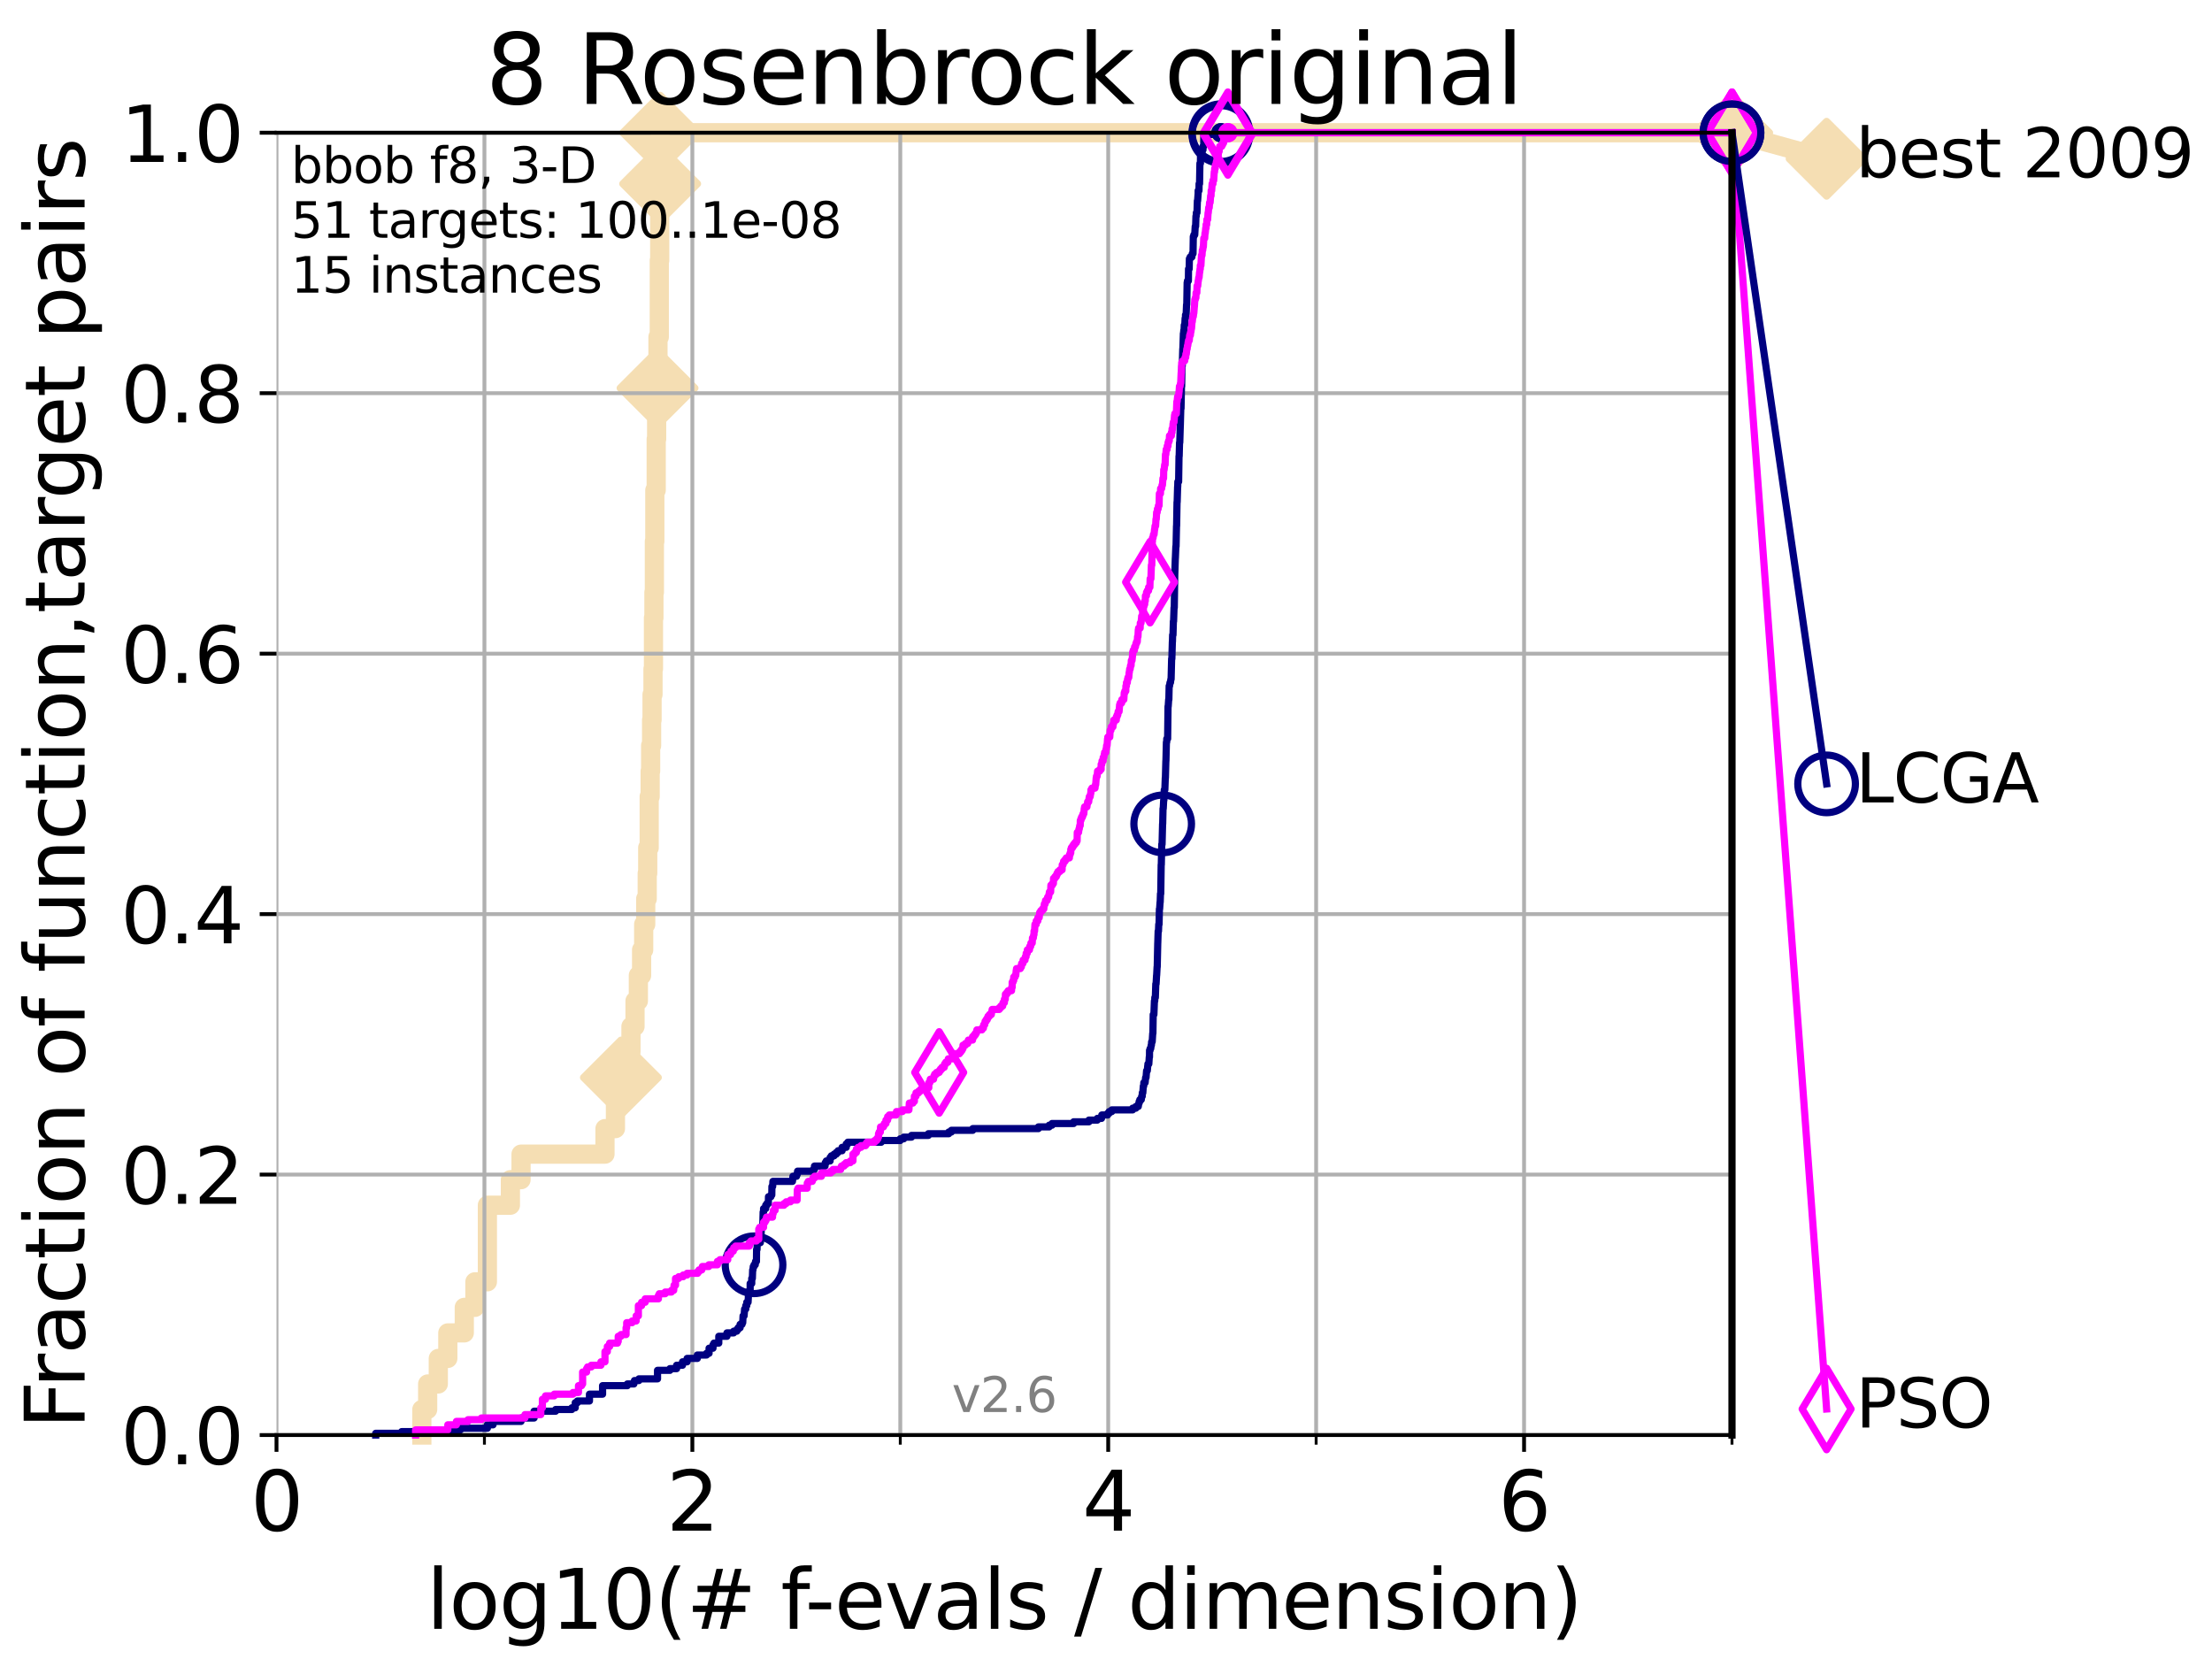 <?xml version="1.0" encoding="utf-8" standalone="no"?>
<!DOCTYPE svg PUBLIC "-//W3C//DTD SVG 1.1//EN"
  "http://www.w3.org/Graphics/SVG/1.1/DTD/svg11.dtd">
<svg xmlns:xlink="http://www.w3.org/1999/xlink" width="460.8pt" height="345.6pt" viewBox="0 0 460.8 345.6" xmlns="http://www.w3.org/2000/svg" version="1.1">
 <defs>
  <style type="text/css">*{stroke-linejoin: round; stroke-linecap: butt}</style>
 </defs>
 <g id="figure_1">
  <g id="patch_1">
   <path d="M 0 345.6 
L 460.8 345.6 
L 460.8 0 
L 0 0 
z
" style="fill: #ffffff"/>
  </g>
  <g id="axes_1">
   <g id="patch_2">
    <path d="M 57.6 298.944 
L 360.806 298.944 
L 360.806 27.648 
L 57.6 27.648 
z
" style="fill: #ffffff"/>
   </g>
   <g id="line2d_1">
    <path d="M 87.876 298.944 
L 87.876 293.624 
L 89.09 293.624 
L 89.09 288.305 
L 91.306 288.305 
L 91.306 282.985 
L 93.288 282.985 
L 93.288 277.666 
L 96.718 277.666 
L 96.718 272.346 
L 98.933 272.346 
L 98.933 267.027 
L 101.532 267.027 
L 101.532 251.068 
L 106.327 251.068 
L 106.327 245.749 
L 108.543 245.749 
L 108.543 240.429 
L 126.029 240.429 
L 126.029 235.11 
L 128.208 235.11 
L 128.208 229.79 
L 129.348 229.79 
L 129.348 224.471 
L 130.553 224.471 
L 130.553 219.151 
L 131.44 219.151 
L 131.44 213.832 
L 132.287 213.832 
L 132.287 208.512 
L 132.984 208.512 
L 132.984 203.192 
L 133.656 203.192 
L 133.656 197.873 
L 134.091 197.873 
L 134.091 192.553 
L 134.516 192.553 
L 134.516 187.234 
L 134.829 187.234 
L 134.829 181.914 
L 134.932 181.914 
L 134.932 176.595 
L 135.238 176.595 
L 135.238 165.956 
L 135.439 165.956 
L 135.439 160.636 
L 135.539 160.636 
L 135.539 155.317 
L 135.737 155.317 
L 135.737 149.997 
L 135.835 149.997 
L 135.835 144.678 
L 136.03 144.678 
L 136.03 139.358 
L 136.127 139.358 
L 136.127 128.719 
L 136.223 128.719 
L 136.223 123.4 
L 136.319 123.4 
L 136.319 112.76 
L 136.414 112.76 
L 136.414 102.121 
L 136.697 102.121 
L 136.697 91.482 
L 136.79 91.482 
L 136.79 86.163 
L 136.883 86.163 
L 136.883 80.843 
L 136.975 80.843 
L 136.975 75.524 
L 137.067 75.524 
L 137.067 70.204 
L 137.341 70.204 
L 137.341 54.246 
L 137.431 54.246 
L 137.431 38.287 
L 137.521 38.287 
L 137.521 27.648 
L 360.806 27.648 
" style="fill: none; stroke: #f5deb3; stroke-width: 4; stroke-linecap: square"/>
   </g>
   <g id="line2d_2">
    <defs>
     <path id="m5178cf1122" d="M 0 7.778 
L 7.778 0 
L 0 -7.778 
L -7.778 0 
z
" style="stroke: #f5deb3; stroke-width: 1.5; stroke-linejoin: miter"/>
    </defs>
    <g>
     <use xlink:href="#m5178cf1122" x="129.348" y="224.471" style="fill: #f5deb3; stroke: #f5deb3; stroke-width: 1.5; stroke-linejoin: miter"/>
     <use xlink:href="#m5178cf1122" x="136.975" y="80.843" style="fill: #f5deb3; stroke: #f5deb3; stroke-width: 1.5; stroke-linejoin: miter"/>
     <use xlink:href="#m5178cf1122" x="137.521" y="38.287" style="fill: #f5deb3; stroke: #f5deb3; stroke-width: 1.5; stroke-linejoin: miter"/>
     <use xlink:href="#m5178cf1122" x="137.521" y="27.648" style="fill: #f5deb3; stroke: #f5deb3; stroke-width: 1.5; stroke-linejoin: miter"/>
     <use xlink:href="#m5178cf1122" x="360.806" y="27.648" style="fill: #f5deb3; stroke: #f5deb3; stroke-width: 1.5; stroke-linejoin: miter"/>
    </g>
   </g>
   <g id="line2d_3">
    <path style="fill: none; stroke: #f5deb3; stroke-width: 4; stroke-linecap: square"/>
    <g/>
   </g>
   <g id="line2d_4">
    <path d="M 360.806 27.648 
L 380.515 33.074 
" style="fill: none; stroke: #f5deb3; stroke-width: 4; stroke-linecap: square"/>
    <g>
     <use xlink:href="#m5178cf1122" x="360.806" y="27.648" style="fill: #f5deb3; stroke: #f5deb3; stroke-width: 1.5; stroke-linejoin: miter"/>
     <use xlink:href="#m5178cf1122" x="380.515" y="33.074" style="fill: #f5deb3; stroke: #f5deb3; stroke-width: 1.5; stroke-linejoin: miter"/>
    </g>
   </g>
   <g id="matplotlib.axis_1">
    <g id="xtick_1">
     <g id="line2d_5">
      <path d="M 57.6 298.944 
L 57.6 27.648 
" clip-path="url(#p9dea5a026a)" style="fill: none; stroke: #b0b0b0; stroke-width: 0.8; stroke-linecap: square"/>
     </g>
     <g id="line2d_6">
      <defs>
       <path id="m8597307ec9" d="M 0 0 
L 0 3.5 
" style="stroke: #000000; stroke-width: 0.8"/>
      </defs>
      <g>
       <use xlink:href="#m8597307ec9" x="57.6" y="298.944" style="stroke: #000000; stroke-width: 0.8"/>
      </g>
     </g>
     <g id="text_1">
      <!-- 0 -->
      <g transform="translate(52.192 318.861)scale(0.17 -0.17)">
       <defs>
        <path id="DejaVuSans-30" d="M 2034 4250 
Q 1547 4250 1301 3770 
Q 1056 3291 1056 2328 
Q 1056 1369 1301 889 
Q 1547 409 2034 409 
Q 2525 409 2770 889 
Q 3016 1369 3016 2328 
Q 3016 3291 2770 3770 
Q 2525 4250 2034 4250 
z
M 2034 4750 
Q 2819 4750 3233 4129 
Q 3647 3509 3647 2328 
Q 3647 1150 3233 529 
Q 2819 -91 2034 -91 
Q 1250 -91 836 529 
Q 422 1150 422 2328 
Q 422 3509 836 4129 
Q 1250 4750 2034 4750 
z
" transform="scale(0.016)"/>
       </defs>
       <use xlink:href="#DejaVuSans-30"/>
      </g>
     </g>
    </g>
    <g id="xtick_2">
     <g id="line2d_7">
      <path d="M 144.23 298.944 
L 144.23 27.648 
" clip-path="url(#p9dea5a026a)" style="fill: none; stroke: #b0b0b0; stroke-width: 0.8; stroke-linecap: square"/>
     </g>
     <g id="line2d_8">
      <g>
       <use xlink:href="#m8597307ec9" x="144.23" y="298.944" style="stroke: #000000; stroke-width: 0.8"/>
      </g>
     </g>
     <g id="text_2">
      <!-- 2 -->
      <g transform="translate(138.822 318.861)scale(0.17 -0.17)">
       <defs>
        <path id="DejaVuSans-32" d="M 1228 531 
L 3431 531 
L 3431 0 
L 469 0 
L 469 531 
Q 828 903 1448 1529 
Q 2069 2156 2228 2338 
Q 2531 2678 2651 2914 
Q 2772 3150 2772 3378 
Q 2772 3750 2511 3984 
Q 2250 4219 1831 4219 
Q 1534 4219 1204 4116 
Q 875 4013 500 3803 
L 500 4441 
Q 881 4594 1212 4672 
Q 1544 4750 1819 4750 
Q 2544 4750 2975 4387 
Q 3406 4025 3406 3419 
Q 3406 3131 3298 2873 
Q 3191 2616 2906 2266 
Q 2828 2175 2409 1742 
Q 1991 1309 1228 531 
z
" transform="scale(0.016)"/>
       </defs>
       <use xlink:href="#DejaVuSans-32"/>
      </g>
     </g>
    </g>
    <g id="xtick_3">
     <g id="line2d_9">
      <path d="M 230.861 298.944 
L 230.861 27.648 
" clip-path="url(#p9dea5a026a)" style="fill: none; stroke: #b0b0b0; stroke-width: 0.8; stroke-linecap: square"/>
     </g>
     <g id="line2d_10">
      <g>
       <use xlink:href="#m8597307ec9" x="230.861" y="298.944" style="stroke: #000000; stroke-width: 0.8"/>
      </g>
     </g>
     <g id="text_3">
      <!-- 4 -->
      <g transform="translate(225.453 318.861)scale(0.17 -0.17)">
       <defs>
        <path id="DejaVuSans-34" d="M 2419 4116 
L 825 1625 
L 2419 1625 
L 2419 4116 
z
M 2253 4666 
L 3047 4666 
L 3047 1625 
L 3713 1625 
L 3713 1100 
L 3047 1100 
L 3047 0 
L 2419 0 
L 2419 1100 
L 313 1100 
L 313 1709 
L 2253 4666 
z
" transform="scale(0.016)"/>
       </defs>
       <use xlink:href="#DejaVuSans-34"/>
      </g>
     </g>
    </g>
    <g id="xtick_4">
     <g id="line2d_11">
      <path d="M 317.491 298.944 
L 317.491 27.648 
" clip-path="url(#p9dea5a026a)" style="fill: none; stroke: #b0b0b0; stroke-width: 0.8; stroke-linecap: square"/>
     </g>
     <g id="line2d_12">
      <g>
       <use xlink:href="#m8597307ec9" x="317.491" y="298.944" style="stroke: #000000; stroke-width: 0.8"/>
      </g>
     </g>
     <g id="text_4">
      <!-- 6 -->
      <g transform="translate(312.083 318.861)scale(0.17 -0.17)">
       <defs>
        <path id="DejaVuSans-36" d="M 2113 2584 
Q 1688 2584 1439 2293 
Q 1191 2003 1191 1497 
Q 1191 994 1439 701 
Q 1688 409 2113 409 
Q 2538 409 2786 701 
Q 3034 994 3034 1497 
Q 3034 2003 2786 2293 
Q 2538 2584 2113 2584 
z
M 3366 4563 
L 3366 3988 
Q 3128 4100 2886 4159 
Q 2644 4219 2406 4219 
Q 1781 4219 1451 3797 
Q 1122 3375 1075 2522 
Q 1259 2794 1537 2939 
Q 1816 3084 2150 3084 
Q 2853 3084 3261 2657 
Q 3669 2231 3669 1497 
Q 3669 778 3244 343 
Q 2819 -91 2113 -91 
Q 1303 -91 875 529 
Q 447 1150 447 2328 
Q 447 3434 972 4092 
Q 1497 4750 2381 4750 
Q 2619 4750 2861 4703 
Q 3103 4656 3366 4563 
z
" transform="scale(0.016)"/>
       </defs>
       <use xlink:href="#DejaVuSans-36"/>
      </g>
     </g>
    </g>
    <g id="xtick_5">
     <g id="line2d_13">
      <path d="M 100.915 298.944 
L 100.915 27.648 
" clip-path="url(#p9dea5a026a)" style="fill: none; stroke: #b0b0b0; stroke-width: 0.8; stroke-linecap: square"/>
     </g>
     <g id="line2d_14">
      <defs>
       <path id="m896406b9d2" d="M 0 0 
L 0 2 
" style="stroke: #000000; stroke-width: 0.6"/>
      </defs>
      <g>
       <use xlink:href="#m896406b9d2" x="100.915" y="298.944" style="stroke: #000000; stroke-width: 0.6"/>
      </g>
     </g>
    </g>
    <g id="xtick_6">
     <g id="line2d_15">
      <path d="M 187.546 298.944 
L 187.546 27.648 
" clip-path="url(#p9dea5a026a)" style="fill: none; stroke: #b0b0b0; stroke-width: 0.8; stroke-linecap: square"/>
     </g>
     <g id="line2d_16">
      <g>
       <use xlink:href="#m896406b9d2" x="187.546" y="298.944" style="stroke: #000000; stroke-width: 0.6"/>
      </g>
     </g>
    </g>
    <g id="xtick_7">
     <g id="line2d_17">
      <path d="M 274.176 298.944 
L 274.176 27.648 
" clip-path="url(#p9dea5a026a)" style="fill: none; stroke: #b0b0b0; stroke-width: 0.8; stroke-linecap: square"/>
     </g>
     <g id="line2d_18">
      <g>
       <use xlink:href="#m896406b9d2" x="274.176" y="298.944" style="stroke: #000000; stroke-width: 0.6"/>
      </g>
     </g>
    </g>
    <g id="xtick_8">
     <g id="line2d_19">
      <path d="M 360.806 298.944 
L 360.806 27.648 
" clip-path="url(#p9dea5a026a)" style="fill: none; stroke: #b0b0b0; stroke-width: 0.8; stroke-linecap: square"/>
     </g>
     <g id="line2d_20">
      <g>
       <use xlink:href="#m896406b9d2" x="360.806" y="298.944" style="stroke: #000000; stroke-width: 0.6"/>
      </g>
     </g>
    </g>
    <g id="text_5">
     <!-- log10(# f-evals / dimension) -->
     <g transform="translate(88.823 339.314)scale(0.17 -0.17)">
      <defs>
       <path id="DejaVuSans-6c" d="M 603 4863 
L 1178 4863 
L 1178 0 
L 603 0 
L 603 4863 
z
" transform="scale(0.016)"/>
       <path id="DejaVuSans-6f" d="M 1959 3097 
Q 1497 3097 1228 2736 
Q 959 2375 959 1747 
Q 959 1119 1226 758 
Q 1494 397 1959 397 
Q 2419 397 2687 759 
Q 2956 1122 2956 1747 
Q 2956 2369 2687 2733 
Q 2419 3097 1959 3097 
z
M 1959 3584 
Q 2709 3584 3137 3096 
Q 3566 2609 3566 1747 
Q 3566 888 3137 398 
Q 2709 -91 1959 -91 
Q 1206 -91 779 398 
Q 353 888 353 1747 
Q 353 2609 779 3096 
Q 1206 3584 1959 3584 
z
" transform="scale(0.016)"/>
       <path id="DejaVuSans-67" d="M 2906 1791 
Q 2906 2416 2648 2759 
Q 2391 3103 1925 3103 
Q 1463 3103 1205 2759 
Q 947 2416 947 1791 
Q 947 1169 1205 825 
Q 1463 481 1925 481 
Q 2391 481 2648 825 
Q 2906 1169 2906 1791 
z
M 3481 434 
Q 3481 -459 3084 -895 
Q 2688 -1331 1869 -1331 
Q 1566 -1331 1297 -1286 
Q 1028 -1241 775 -1147 
L 775 -588 
Q 1028 -725 1275 -790 
Q 1522 -856 1778 -856 
Q 2344 -856 2625 -561 
Q 2906 -266 2906 331 
L 2906 616 
Q 2728 306 2450 153 
Q 2172 0 1784 0 
Q 1141 0 747 490 
Q 353 981 353 1791 
Q 353 2603 747 3093 
Q 1141 3584 1784 3584 
Q 2172 3584 2450 3431 
Q 2728 3278 2906 2969 
L 2906 3500 
L 3481 3500 
L 3481 434 
z
" transform="scale(0.016)"/>
       <path id="DejaVuSans-31" d="M 794 531 
L 1825 531 
L 1825 4091 
L 703 3866 
L 703 4441 
L 1819 4666 
L 2450 4666 
L 2450 531 
L 3481 531 
L 3481 0 
L 794 0 
L 794 531 
z
" transform="scale(0.016)"/>
       <path id="DejaVuSans-28" d="M 1984 4856 
Q 1566 4138 1362 3434 
Q 1159 2731 1159 2009 
Q 1159 1288 1364 580 
Q 1569 -128 1984 -844 
L 1484 -844 
Q 1016 -109 783 600 
Q 550 1309 550 2009 
Q 550 2706 781 3412 
Q 1013 4119 1484 4856 
L 1984 4856 
z
" transform="scale(0.016)"/>
       <path id="DejaVuSans-23" d="M 3272 2816 
L 2363 2816 
L 2100 1772 
L 3016 1772 
L 3272 2816 
z
M 2803 4594 
L 2478 3297 
L 3391 3297 
L 3719 4594 
L 4219 4594 
L 3897 3297 
L 4872 3297 
L 4872 2816 
L 3775 2816 
L 3519 1772 
L 4513 1772 
L 4513 1294 
L 3397 1294 
L 3072 0 
L 2572 0 
L 2894 1294 
L 1978 1294 
L 1656 0 
L 1153 0 
L 1478 1294 
L 494 1294 
L 494 1772 
L 1594 1772 
L 1856 2816 
L 850 2816 
L 850 3297 
L 1978 3297 
L 2297 4594 
L 2803 4594 
z
" transform="scale(0.016)"/>
       <path id="DejaVuSans-20" transform="scale(0.016)"/>
       <path id="DejaVuSans-66" d="M 2375 4863 
L 2375 4384 
L 1825 4384 
Q 1516 4384 1395 4259 
Q 1275 4134 1275 3809 
L 1275 3500 
L 2222 3500 
L 2222 3053 
L 1275 3053 
L 1275 0 
L 697 0 
L 697 3053 
L 147 3053 
L 147 3500 
L 697 3500 
L 697 3744 
Q 697 4328 969 4595 
Q 1241 4863 1831 4863 
L 2375 4863 
z
" transform="scale(0.016)"/>
       <path id="DejaVuSans-2d" d="M 313 2009 
L 1997 2009 
L 1997 1497 
L 313 1497 
L 313 2009 
z
" transform="scale(0.016)"/>
       <path id="DejaVuSans-65" d="M 3597 1894 
L 3597 1613 
L 953 1613 
Q 991 1019 1311 708 
Q 1631 397 2203 397 
Q 2534 397 2845 478 
Q 3156 559 3463 722 
L 3463 178 
Q 3153 47 2828 -22 
Q 2503 -91 2169 -91 
Q 1331 -91 842 396 
Q 353 884 353 1716 
Q 353 2575 817 3079 
Q 1281 3584 2069 3584 
Q 2775 3584 3186 3129 
Q 3597 2675 3597 1894 
z
M 3022 2063 
Q 3016 2534 2758 2815 
Q 2500 3097 2075 3097 
Q 1594 3097 1305 2825 
Q 1016 2553 972 2059 
L 3022 2063 
z
" transform="scale(0.016)"/>
       <path id="DejaVuSans-76" d="M 191 3500 
L 800 3500 
L 1894 563 
L 2988 3500 
L 3597 3500 
L 2284 0 
L 1503 0 
L 191 3500 
z
" transform="scale(0.016)"/>
       <path id="DejaVuSans-61" d="M 2194 1759 
Q 1497 1759 1228 1600 
Q 959 1441 959 1056 
Q 959 750 1161 570 
Q 1363 391 1709 391 
Q 2188 391 2477 730 
Q 2766 1069 2766 1631 
L 2766 1759 
L 2194 1759 
z
M 3341 1997 
L 3341 0 
L 2766 0 
L 2766 531 
Q 2569 213 2275 61 
Q 1981 -91 1556 -91 
Q 1019 -91 701 211 
Q 384 513 384 1019 
Q 384 1609 779 1909 
Q 1175 2209 1959 2209 
L 2766 2209 
L 2766 2266 
Q 2766 2663 2505 2880 
Q 2244 3097 1772 3097 
Q 1472 3097 1187 3025 
Q 903 2953 641 2809 
L 641 3341 
Q 956 3463 1253 3523 
Q 1550 3584 1831 3584 
Q 2591 3584 2966 3190 
Q 3341 2797 3341 1997 
z
" transform="scale(0.016)"/>
       <path id="DejaVuSans-73" d="M 2834 3397 
L 2834 2853 
Q 2591 2978 2328 3040 
Q 2066 3103 1784 3103 
Q 1356 3103 1142 2972 
Q 928 2841 928 2578 
Q 928 2378 1081 2264 
Q 1234 2150 1697 2047 
L 1894 2003 
Q 2506 1872 2764 1633 
Q 3022 1394 3022 966 
Q 3022 478 2636 193 
Q 2250 -91 1575 -91 
Q 1294 -91 989 -36 
Q 684 19 347 128 
L 347 722 
Q 666 556 975 473 
Q 1284 391 1588 391 
Q 1994 391 2212 530 
Q 2431 669 2431 922 
Q 2431 1156 2273 1281 
Q 2116 1406 1581 1522 
L 1381 1569 
Q 847 1681 609 1914 
Q 372 2147 372 2553 
Q 372 3047 722 3315 
Q 1072 3584 1716 3584 
Q 2034 3584 2315 3537 
Q 2597 3491 2834 3397 
z
" transform="scale(0.016)"/>
       <path id="DejaVuSans-2f" d="M 1625 4666 
L 2156 4666 
L 531 -594 
L 0 -594 
L 1625 4666 
z
" transform="scale(0.016)"/>
       <path id="DejaVuSans-64" d="M 2906 2969 
L 2906 4863 
L 3481 4863 
L 3481 0 
L 2906 0 
L 2906 525 
Q 2725 213 2448 61 
Q 2172 -91 1784 -91 
Q 1150 -91 751 415 
Q 353 922 353 1747 
Q 353 2572 751 3078 
Q 1150 3584 1784 3584 
Q 2172 3584 2448 3432 
Q 2725 3281 2906 2969 
z
M 947 1747 
Q 947 1113 1208 752 
Q 1469 391 1925 391 
Q 2381 391 2643 752 
Q 2906 1113 2906 1747 
Q 2906 2381 2643 2742 
Q 2381 3103 1925 3103 
Q 1469 3103 1208 2742 
Q 947 2381 947 1747 
z
" transform="scale(0.016)"/>
       <path id="DejaVuSans-69" d="M 603 3500 
L 1178 3500 
L 1178 0 
L 603 0 
L 603 3500 
z
M 603 4863 
L 1178 4863 
L 1178 4134 
L 603 4134 
L 603 4863 
z
" transform="scale(0.016)"/>
       <path id="DejaVuSans-6d" d="M 3328 2828 
Q 3544 3216 3844 3400 
Q 4144 3584 4550 3584 
Q 5097 3584 5394 3201 
Q 5691 2819 5691 2113 
L 5691 0 
L 5113 0 
L 5113 2094 
Q 5113 2597 4934 2840 
Q 4756 3084 4391 3084 
Q 3944 3084 3684 2787 
Q 3425 2491 3425 1978 
L 3425 0 
L 2847 0 
L 2847 2094 
Q 2847 2600 2669 2842 
Q 2491 3084 2119 3084 
Q 1678 3084 1418 2786 
Q 1159 2488 1159 1978 
L 1159 0 
L 581 0 
L 581 3500 
L 1159 3500 
L 1159 2956 
Q 1356 3278 1631 3431 
Q 1906 3584 2284 3584 
Q 2666 3584 2933 3390 
Q 3200 3197 3328 2828 
z
" transform="scale(0.016)"/>
       <path id="DejaVuSans-6e" d="M 3513 2113 
L 3513 0 
L 2938 0 
L 2938 2094 
Q 2938 2591 2744 2837 
Q 2550 3084 2163 3084 
Q 1697 3084 1428 2787 
Q 1159 2491 1159 1978 
L 1159 0 
L 581 0 
L 581 3500 
L 1159 3500 
L 1159 2956 
Q 1366 3272 1645 3428 
Q 1925 3584 2291 3584 
Q 2894 3584 3203 3211 
Q 3513 2838 3513 2113 
z
" transform="scale(0.016)"/>
       <path id="DejaVuSans-29" d="M 513 4856 
L 1013 4856 
Q 1481 4119 1714 3412 
Q 1947 2706 1947 2009 
Q 1947 1309 1714 600 
Q 1481 -109 1013 -844 
L 513 -844 
Q 928 -128 1133 580 
Q 1338 1288 1338 2009 
Q 1338 2731 1133 3434 
Q 928 4138 513 4856 
z
" transform="scale(0.016)"/>
      </defs>
      <use xlink:href="#DejaVuSans-6c"/>
      <use xlink:href="#DejaVuSans-6f" x="27.783"/>
      <use xlink:href="#DejaVuSans-67" x="88.965"/>
      <use xlink:href="#DejaVuSans-31" x="152.441"/>
      <use xlink:href="#DejaVuSans-30" x="216.064"/>
      <use xlink:href="#DejaVuSans-28" x="279.688"/>
      <use xlink:href="#DejaVuSans-23" x="318.701"/>
      <use xlink:href="#DejaVuSans-20" x="402.49"/>
      <use xlink:href="#DejaVuSans-66" x="434.277"/>
      <use xlink:href="#DejaVuSans-2d" x="463.982"/>
      <use xlink:href="#DejaVuSans-65" x="500.066"/>
      <use xlink:href="#DejaVuSans-76" x="561.59"/>
      <use xlink:href="#DejaVuSans-61" x="620.77"/>
      <use xlink:href="#DejaVuSans-6c" x="682.049"/>
      <use xlink:href="#DejaVuSans-73" x="709.832"/>
      <use xlink:href="#DejaVuSans-20" x="761.932"/>
      <use xlink:href="#DejaVuSans-2f" x="793.719"/>
      <use xlink:href="#DejaVuSans-20" x="827.41"/>
      <use xlink:href="#DejaVuSans-64" x="859.197"/>
      <use xlink:href="#DejaVuSans-69" x="922.674"/>
      <use xlink:href="#DejaVuSans-6d" x="950.457"/>
      <use xlink:href="#DejaVuSans-65" x="1047.869"/>
      <use xlink:href="#DejaVuSans-6e" x="1109.393"/>
      <use xlink:href="#DejaVuSans-73" x="1172.771"/>
      <use xlink:href="#DejaVuSans-69" x="1224.871"/>
      <use xlink:href="#DejaVuSans-6f" x="1252.654"/>
      <use xlink:href="#DejaVuSans-6e" x="1313.836"/>
      <use xlink:href="#DejaVuSans-29" x="1377.215"/>
     </g>
    </g>
   </g>
   <g id="matplotlib.axis_2">
    <g id="ytick_1">
     <g id="line2d_21">
      <path d="M 57.6 298.944 
L 360.806 298.944 
" clip-path="url(#p9dea5a026a)" style="fill: none; stroke: #b0b0b0; stroke-width: 0.8; stroke-linecap: square"/>
     </g>
     <g id="line2d_22">
      <defs>
       <path id="m78f197c020" d="M 0 0 
L -3.5 0 
" style="stroke: #000000; stroke-width: 0.8"/>
      </defs>
      <g>
       <use xlink:href="#m78f197c020" x="57.6" y="298.944" style="stroke: #000000; stroke-width: 0.8"/>
      </g>
     </g>
     <g id="text_6">
      <!-- 0.0 -->
      <g transform="translate(25.155 305.023)scale(0.16 -0.16)">
       <defs>
        <path id="DejaVuSans-2e" d="M 684 794 
L 1344 794 
L 1344 0 
L 684 0 
L 684 794 
z
" transform="scale(0.016)"/>
       </defs>
       <use xlink:href="#DejaVuSans-30"/>
       <use xlink:href="#DejaVuSans-2e" x="63.623"/>
       <use xlink:href="#DejaVuSans-30" x="95.41"/>
      </g>
     </g>
    </g>
    <g id="ytick_2">
     <g id="line2d_23">
      <path d="M 57.6 244.685 
L 360.806 244.685 
" clip-path="url(#p9dea5a026a)" style="fill: none; stroke: #b0b0b0; stroke-width: 0.8; stroke-linecap: square"/>
     </g>
     <g id="line2d_24">
      <g>
       <use xlink:href="#m78f197c020" x="57.6" y="244.685" style="stroke: #000000; stroke-width: 0.8"/>
      </g>
     </g>
     <g id="text_7">
      <!-- 0.2 -->
      <g transform="translate(25.155 250.764)scale(0.16 -0.16)">
       <use xlink:href="#DejaVuSans-30"/>
       <use xlink:href="#DejaVuSans-2e" x="63.623"/>
       <use xlink:href="#DejaVuSans-32" x="95.41"/>
      </g>
     </g>
    </g>
    <g id="ytick_3">
     <g id="line2d_25">
      <path d="M 57.6 190.426 
L 360.806 190.426 
" clip-path="url(#p9dea5a026a)" style="fill: none; stroke: #b0b0b0; stroke-width: 0.8; stroke-linecap: square"/>
     </g>
     <g id="line2d_26">
      <g>
       <use xlink:href="#m78f197c020" x="57.6" y="190.426" style="stroke: #000000; stroke-width: 0.8"/>
      </g>
     </g>
     <g id="text_8">
      <!-- 0.4 -->
      <g transform="translate(25.155 196.504)scale(0.16 -0.16)">
       <use xlink:href="#DejaVuSans-30"/>
       <use xlink:href="#DejaVuSans-2e" x="63.623"/>
       <use xlink:href="#DejaVuSans-34" x="95.41"/>
      </g>
     </g>
    </g>
    <g id="ytick_4">
     <g id="line2d_27">
      <path d="M 57.6 136.166 
L 360.806 136.166 
" clip-path="url(#p9dea5a026a)" style="fill: none; stroke: #b0b0b0; stroke-width: 0.8; stroke-linecap: square"/>
     </g>
     <g id="line2d_28">
      <g>
       <use xlink:href="#m78f197c020" x="57.6" y="136.166" style="stroke: #000000; stroke-width: 0.8"/>
      </g>
     </g>
     <g id="text_9">
      <!-- 0.6 -->
      <g transform="translate(25.155 142.245)scale(0.16 -0.16)">
       <use xlink:href="#DejaVuSans-30"/>
       <use xlink:href="#DejaVuSans-2e" x="63.623"/>
       <use xlink:href="#DejaVuSans-36" x="95.41"/>
      </g>
     </g>
    </g>
    <g id="ytick_5">
     <g id="line2d_29">
      <path d="M 57.6 81.907 
L 360.806 81.907 
" clip-path="url(#p9dea5a026a)" style="fill: none; stroke: #b0b0b0; stroke-width: 0.8; stroke-linecap: square"/>
     </g>
     <g id="line2d_30">
      <g>
       <use xlink:href="#m78f197c020" x="57.6" y="81.907" style="stroke: #000000; stroke-width: 0.8"/>
      </g>
     </g>
     <g id="text_10">
      <!-- 0.8 -->
      <g transform="translate(25.155 87.986)scale(0.16 -0.16)">
       <defs>
        <path id="DejaVuSans-38" d="M 2034 2216 
Q 1584 2216 1326 1975 
Q 1069 1734 1069 1313 
Q 1069 891 1326 650 
Q 1584 409 2034 409 
Q 2484 409 2743 651 
Q 3003 894 3003 1313 
Q 3003 1734 2745 1975 
Q 2488 2216 2034 2216 
z
M 1403 2484 
Q 997 2584 770 2862 
Q 544 3141 544 3541 
Q 544 4100 942 4425 
Q 1341 4750 2034 4750 
Q 2731 4750 3128 4425 
Q 3525 4100 3525 3541 
Q 3525 3141 3298 2862 
Q 3072 2584 2669 2484 
Q 3125 2378 3379 2068 
Q 3634 1759 3634 1313 
Q 3634 634 3220 271 
Q 2806 -91 2034 -91 
Q 1263 -91 848 271 
Q 434 634 434 1313 
Q 434 1759 690 2068 
Q 947 2378 1403 2484 
z
M 1172 3481 
Q 1172 3119 1398 2916 
Q 1625 2713 2034 2713 
Q 2441 2713 2670 2916 
Q 2900 3119 2900 3481 
Q 2900 3844 2670 4047 
Q 2441 4250 2034 4250 
Q 1625 4250 1398 4047 
Q 1172 3844 1172 3481 
z
" transform="scale(0.016)"/>
       </defs>
       <use xlink:href="#DejaVuSans-30"/>
       <use xlink:href="#DejaVuSans-2e" x="63.623"/>
       <use xlink:href="#DejaVuSans-38" x="95.41"/>
      </g>
     </g>
    </g>
    <g id="ytick_6">
     <g id="line2d_31">
      <path d="M 57.6 27.648 
L 360.806 27.648 
" clip-path="url(#p9dea5a026a)" style="fill: none; stroke: #b0b0b0; stroke-width: 0.8; stroke-linecap: square"/>
     </g>
     <g id="line2d_32">
      <g>
       <use xlink:href="#m78f197c020" x="57.6" y="27.648" style="stroke: #000000; stroke-width: 0.8"/>
      </g>
     </g>
     <g id="text_11">
      <!-- 1.0 -->
      <g transform="translate(25.155 33.727)scale(0.16 -0.16)">
       <use xlink:href="#DejaVuSans-31"/>
       <use xlink:href="#DejaVuSans-2e" x="63.623"/>
       <use xlink:href="#DejaVuSans-30" x="95.41"/>
      </g>
     </g>
    </g>
    <g id="text_12">
     <!-- Fraction of function,target pairs -->
     <g transform="translate(17.62 297.681)rotate(-90)scale(0.17 -0.17)">
      <defs>
       <path id="DejaVuSans-46" d="M 628 4666 
L 3309 4666 
L 3309 4134 
L 1259 4134 
L 1259 2759 
L 3109 2759 
L 3109 2228 
L 1259 2228 
L 1259 0 
L 628 0 
L 628 4666 
z
" transform="scale(0.016)"/>
       <path id="DejaVuSans-72" d="M 2631 2963 
Q 2534 3019 2420 3045 
Q 2306 3072 2169 3072 
Q 1681 3072 1420 2755 
Q 1159 2438 1159 1844 
L 1159 0 
L 581 0 
L 581 3500 
L 1159 3500 
L 1159 2956 
Q 1341 3275 1631 3429 
Q 1922 3584 2338 3584 
Q 2397 3584 2469 3576 
Q 2541 3569 2628 3553 
L 2631 2963 
z
" transform="scale(0.016)"/>
       <path id="DejaVuSans-63" d="M 3122 3366 
L 3122 2828 
Q 2878 2963 2633 3030 
Q 2388 3097 2138 3097 
Q 1578 3097 1268 2742 
Q 959 2388 959 1747 
Q 959 1106 1268 751 
Q 1578 397 2138 397 
Q 2388 397 2633 464 
Q 2878 531 3122 666 
L 3122 134 
Q 2881 22 2623 -34 
Q 2366 -91 2075 -91 
Q 1284 -91 818 406 
Q 353 903 353 1747 
Q 353 2603 823 3093 
Q 1294 3584 2113 3584 
Q 2378 3584 2631 3529 
Q 2884 3475 3122 3366 
z
" transform="scale(0.016)"/>
       <path id="DejaVuSans-74" d="M 1172 4494 
L 1172 3500 
L 2356 3500 
L 2356 3053 
L 1172 3053 
L 1172 1153 
Q 1172 725 1289 603 
Q 1406 481 1766 481 
L 2356 481 
L 2356 0 
L 1766 0 
Q 1100 0 847 248 
Q 594 497 594 1153 
L 594 3053 
L 172 3053 
L 172 3500 
L 594 3500 
L 594 4494 
L 1172 4494 
z
" transform="scale(0.016)"/>
       <path id="DejaVuSans-75" d="M 544 1381 
L 544 3500 
L 1119 3500 
L 1119 1403 
Q 1119 906 1312 657 
Q 1506 409 1894 409 
Q 2359 409 2629 706 
Q 2900 1003 2900 1516 
L 2900 3500 
L 3475 3500 
L 3475 0 
L 2900 0 
L 2900 538 
Q 2691 219 2414 64 
Q 2138 -91 1772 -91 
Q 1169 -91 856 284 
Q 544 659 544 1381 
z
M 1991 3584 
L 1991 3584 
z
" transform="scale(0.016)"/>
       <path id="DejaVuSans-2c" d="M 750 794 
L 1409 794 
L 1409 256 
L 897 -744 
L 494 -744 
L 750 256 
L 750 794 
z
" transform="scale(0.016)"/>
       <path id="DejaVuSans-70" d="M 1159 525 
L 1159 -1331 
L 581 -1331 
L 581 3500 
L 1159 3500 
L 1159 2969 
Q 1341 3281 1617 3432 
Q 1894 3584 2278 3584 
Q 2916 3584 3314 3078 
Q 3713 2572 3713 1747 
Q 3713 922 3314 415 
Q 2916 -91 2278 -91 
Q 1894 -91 1617 61 
Q 1341 213 1159 525 
z
M 3116 1747 
Q 3116 2381 2855 2742 
Q 2594 3103 2138 3103 
Q 1681 3103 1420 2742 
Q 1159 2381 1159 1747 
Q 1159 1113 1420 752 
Q 1681 391 2138 391 
Q 2594 391 2855 752 
Q 3116 1113 3116 1747 
z
" transform="scale(0.016)"/>
      </defs>
      <use xlink:href="#DejaVuSans-46"/>
      <use xlink:href="#DejaVuSans-72" x="50.27"/>
      <use xlink:href="#DejaVuSans-61" x="91.383"/>
      <use xlink:href="#DejaVuSans-63" x="152.662"/>
      <use xlink:href="#DejaVuSans-74" x="207.643"/>
      <use xlink:href="#DejaVuSans-69" x="246.852"/>
      <use xlink:href="#DejaVuSans-6f" x="274.635"/>
      <use xlink:href="#DejaVuSans-6e" x="335.816"/>
      <use xlink:href="#DejaVuSans-20" x="399.195"/>
      <use xlink:href="#DejaVuSans-6f" x="430.982"/>
      <use xlink:href="#DejaVuSans-66" x="492.164"/>
      <use xlink:href="#DejaVuSans-20" x="527.369"/>
      <use xlink:href="#DejaVuSans-66" x="559.156"/>
      <use xlink:href="#DejaVuSans-75" x="594.361"/>
      <use xlink:href="#DejaVuSans-6e" x="657.74"/>
      <use xlink:href="#DejaVuSans-63" x="721.119"/>
      <use xlink:href="#DejaVuSans-74" x="776.1"/>
      <use xlink:href="#DejaVuSans-69" x="815.309"/>
      <use xlink:href="#DejaVuSans-6f" x="843.092"/>
      <use xlink:href="#DejaVuSans-6e" x="904.273"/>
      <use xlink:href="#DejaVuSans-2c" x="967.652"/>
      <use xlink:href="#DejaVuSans-74" x="999.439"/>
      <use xlink:href="#DejaVuSans-61" x="1038.648"/>
      <use xlink:href="#DejaVuSans-72" x="1099.928"/>
      <use xlink:href="#DejaVuSans-67" x="1139.291"/>
      <use xlink:href="#DejaVuSans-65" x="1202.768"/>
      <use xlink:href="#DejaVuSans-74" x="1264.291"/>
      <use xlink:href="#DejaVuSans-20" x="1303.5"/>
      <use xlink:href="#DejaVuSans-70" x="1335.287"/>
      <use xlink:href="#DejaVuSans-61" x="1398.764"/>
      <use xlink:href="#DejaVuSans-69" x="1460.043"/>
      <use xlink:href="#DejaVuSans-72" x="1487.826"/>
      <use xlink:href="#DejaVuSans-73" x="1528.939"/>
     </g>
    </g>
   </g>
   <g id="line2d_33">
    <defs>
     <path id="mb8630233ac" d="M 0 1.5 
C 0.398 1.5 0.779 1.342 1.061 1.061 
C 1.342 0.779 1.5 0.398 1.5 0 
C 1.5 -0.398 1.342 -0.779 1.061 -1.061 
C 0.779 -1.342 0.398 -1.5 0 -1.5 
C -0.398 -1.5 -0.779 -1.342 -1.061 -1.061 
C -1.342 -0.779 -1.5 -0.398 -1.5 0 
C -1.5 0.398 -1.342 0.779 -1.061 1.061 
C -0.779 1.342 -0.398 1.5 0 1.5 
z
" style="stroke: #f5deb3"/>
    </defs>
    <g>
     <use xlink:href="#mb8630233ac" x="137.521" y="27.648" style="fill: #f5deb3; stroke: #f5deb3"/>
     <use xlink:href="#mb8630233ac" x="137.521" y="27.648" style="fill: #f5deb3; stroke: #f5deb3"/>
    </g>
   </g>
   <g id="line2d_34">
    <defs>
     <path id="m0eb1959025" d="M 0 1.5 
C 0.398 1.5 0.779 1.342 1.061 1.061 
C 1.342 0.779 1.5 0.398 1.5 0 
C 1.5 -0.398 1.342 -0.779 1.061 -1.061 
C 0.779 -1.342 0.398 -1.5 0 -1.5 
C -0.398 -1.5 -0.779 -1.342 -1.061 -1.061 
C -1.342 -0.779 -1.5 -0.398 -1.5 0 
C -1.5 0.398 -1.342 0.779 -1.061 1.061 
C -0.779 1.342 -0.398 1.5 0 1.5 
z
" style="stroke: #000080"/>
    </defs>
    <g>
     <use xlink:href="#m0eb1959025" x="254.334" y="27.648" style="fill: #000080; stroke: #000080"/>
     <use xlink:href="#m0eb1959025" x="254.334" y="27.648" style="fill: #000080; stroke: #000080"/>
    </g>
   </g>
   <g id="line2d_35">
    <path d="M 78.267 298.944 
L 78.267 298.589 
L 83.678 298.589 
L 83.678 298.235 
L 95.081 298.235 
L 95.081 297.88 
L 95.917 297.88 
L 95.917 297.525 
L 101.532 297.525 
L 101.532 296.816 
L 102.708 296.816 
L 102.708 296.107 
L 108.543 296.107 
L 108.543 295.398 
L 111.262 295.398 
L 111.262 293.979 
L 115.747 293.979 
L 115.747 293.624 
L 119.129 293.624 
L 119.129 293.27 
L 119.831 293.27 
L 119.831 292.206 
L 120.284 292.206 
L 120.284 291.851 
L 122.796 291.851 
L 122.796 290.433 
L 125.527 290.433 
L 125.527 288.66 
L 130.683 288.66 
L 130.683 288.305 
L 132.049 288.305 
L 132.049 287.95 
L 132.169 287.95 
L 132.169 287.596 
L 133.098 287.596 
L 133.098 287.241 
L 136.975 287.241 
L 136.975 285.468 
L 139.556 285.468 
L 139.556 285.113 
L 140.951 285.113 
L 140.951 284.404 
L 142.179 284.404 
L 142.179 283.695 
L 143.133 283.695 
L 143.133 282.985 
L 145.267 282.985 
L 145.267 282.276 
L 147.184 282.276 
L 147.184 281.922 
L 147.712 281.922 
L 147.712 280.858 
L 148.528 280.858 
L 148.528 280.148 
L 148.727 280.148 
L 148.727 279.794 
L 149.736 279.794 
L 149.736 278.375 
L 151.435 278.375 
L 151.435 277.666 
L 152.835 277.666 
L 152.835 277.311 
L 153.498 277.311 
L 153.498 276.957 
L 153.764 276.957 
L 153.764 276.602 
L 154.175 276.602 
L 154.175 275.893 
L 154.578 275.893 
L 154.578 275.538 
L 154.722 275.538 
L 154.793 274.12 
L 155.007 274.12 
L 155.113 272.701 
L 155.357 272.701 
L 155.357 271.992 
L 155.564 271.992 
L 155.564 271.282 
L 155.837 271.282 
L 155.938 269.509 
L 155.972 269.509 
L 155.972 269.155 
L 156.106 269.155 
L 156.106 268.8 
L 156.272 268.8 
L 156.272 267.381 
L 156.599 267.381 
L 156.599 266.318 
L 156.729 266.318 
L 156.793 264.544 
L 156.858 264.544 
L 156.921 263.835 
L 157.081 263.835 
L 157.081 263.48 
L 157.332 263.48 
L 157.395 262.771 
L 157.581 262.771 
L 157.611 260.289 
L 157.703 260.289 
L 157.734 259.225 
L 157.826 259.225 
L 157.826 258.87 
L 158.395 258.87 
L 158.484 257.452 
L 158.542 257.452 
L 158.601 255.678 
L 158.891 255.678 
L 158.977 252.487 
L 159.063 252.487 
L 159.063 251.778 
L 159.513 251.778 
L 159.513 251.068 
L 159.762 251.068 
L 159.762 250.714 
L 160.062 250.714 
L 160.089 249.295 
L 160.595 249.295 
L 160.595 248.94 
L 160.778 248.94 
L 160.804 247.167 
L 160.959 247.167 
L 161.01 246.103 
L 165.084 246.103 
L 165.187 245.039 
L 165.934 245.039 
L 165.934 244.685 
L 166.072 244.685 
L 166.15 243.976 
L 169.41 243.976 
L 169.41 243.621 
L 169.671 243.621 
L 169.671 242.912 
L 171.872 242.912 
L 171.915 242.202 
L 172.13 242.202 
L 172.13 241.848 
L 172.924 241.848 
L 172.924 241.138 
L 173.182 241.138 
L 173.182 240.784 
L 173.752 240.784 
L 173.752 240.429 
L 174.216 240.429 
L 174.216 240.075 
L 174.582 240.075 
L 174.582 239.72 
L 175.424 239.72 
L 175.424 239.011 
L 176.288 239.011 
L 176.288 238.301 
L 176.616 238.301 
L 176.616 237.947 
L 183.574 237.947 
L 183.574 237.592 
L 187.533 237.592 
L 187.533 237.237 
L 188.265 237.237 
L 188.265 236.883 
L 189.884 236.883 
L 189.884 236.528 
L 193.394 236.528 
L 193.394 236.174 
L 197.642 236.174 
L 197.642 235.819 
L 198.191 235.819 
L 198.191 235.464 
L 202.641 235.464 
L 202.641 235.11 
L 216.317 235.11 
L 216.317 234.755 
L 218.556 234.755 
L 218.556 234.4 
L 219.159 234.4 
L 219.159 234.046 
L 223.664 234.046 
L 223.664 233.691 
L 226.842 233.691 
L 226.842 233.336 
L 228.593 233.336 
L 228.593 232.982 
L 229.467 232.982 
L 229.525 232.273 
L 230.745 232.273 
L 230.745 231.918 
L 231.057 231.918 
L 231.057 231.563 
L 231.611 231.563 
L 231.611 231.209 
L 235.951 231.209 
L 235.951 230.854 
L 236.622 230.854 
L 236.622 230.499 
L 237.125 230.499 
L 237.231 229.79 
L 237.313 229.79 
L 237.313 229.435 
L 237.451 229.435 
L 237.451 229.081 
L 237.747 229.081 
L 237.831 228.372 
L 237.95 228.372 
L 237.958 227.662 
L 238.067 227.662 
L 238.174 226.244 
L 238.256 226.244 
L 238.278 225.534 
L 238.55 225.534 
L 238.653 224.471 
L 238.744 224.471 
L 238.854 223.052 
L 239.004 223.052 
L 239.099 221.988 
L 239.134 221.988 
L 239.134 221.634 
L 239.321 221.634 
L 239.414 220.215 
L 239.457 220.215 
L 239.472 218.796 
L 239.586 218.796 
L 239.586 218.442 
L 239.714 218.442 
L 239.812 217.733 
L 239.862 217.733 
L 239.904 217.023 
L 240.023 217.023 
L 240.134 215.25 
L 240.171 215.25 
L 240.236 211.349 
L 240.378 211.349 
L 240.487 208.512 
L 240.553 208.512 
L 240.569 207.803 
L 240.679 207.803 
L 240.774 204.966 
L 240.833 204.966 
L 240.936 203.192 
L 240.951 203.192 
L 241.046 201.419 
L 241.07 201.419 
L 241.181 196.454 
L 241.186 196.454 
L 241.264 193.972 
L 241.334 193.972 
L 241.387 192.553 
L 241.452 192.553 
L 241.527 189.362 
L 241.568 189.362 
L 241.665 187.943 
L 241.688 187.943 
L 241.75 186.17 
L 241.805 186.17 
L 241.895 180.141 
L 241.921 180.141 
L 242.014 175.886 
L 242.079 175.886 
L 242.188 171.63 
L 242.209 171.63 
L 242.28 168.438 
L 242.323 168.438 
L 242.416 166.665 
L 242.462 166.665 
L 242.536 164.537 
L 242.66 164.537 
L 242.75 162.055 
L 242.774 162.055 
L 242.872 158.508 
L 242.886 158.508 
L 242.983 154.607 
L 243.04 154.607 
L 243.06 153.898 
L 243.238 153.898 
L 243.322 147.16 
L 243.358 147.16 
L 243.453 145.742 
L 243.495 145.742 
L 243.557 142.904 
L 243.638 142.904 
L 243.728 142.195 
L 243.829 142.195 
L 243.911 141.486 
L 243.962 141.486 
L 244.072 137.23 
L 244.12 137.23 
L 244.223 133.684 
L 244.241 133.684 
L 244.279 132.265 
L 244.354 132.265 
L 244.436 129.428 
L 244.479 129.428 
L 244.575 126.591 
L 244.621 126.591 
L 244.731 119.499 
L 244.737 119.499 
L 244.84 116.307 
L 244.849 116.307 
L 244.953 113.824 
L 244.995 113.824 
L 245.088 109.569 
L 245.109 109.569 
L 245.196 104.604 
L 245.224 104.604 
L 245.319 101.412 
L 245.339 101.412 
L 245.367 100.348 
L 245.529 100.348 
L 245.611 95.029 
L 245.643 95.029 
L 245.721 92.192 
L 245.768 92.192 
L 245.876 88.645 
L 245.882 88.645 
L 245.979 85.099 
L 246.03 85.099 
L 246.123 80.489 
L 246.163 80.489 
L 246.226 76.233 
L 246.287 76.233 
L 246.393 72.687 
L 246.414 72.687 
L 246.52 69.495 
L 246.544 69.495 
L 246.614 68.786 
L 246.667 68.786 
L 246.705 67.722 
L 246.808 67.722 
L 246.882 66.303 
L 246.961 66.303 
L 246.962 65.594 
L 247.091 65.594 
L 247.182 63.466 
L 247.225 63.466 
L 247.306 58.856 
L 247.374 58.856 
L 247.374 58.501 
L 247.563 58.501 
L 247.593 56.019 
L 247.727 56.019 
L 247.771 53.891 
L 247.935 53.891 
L 247.935 53.536 
L 248.291 53.536 
L 248.371 52.827 
L 248.528 52.827 
L 248.587 49.281 
L 248.701 49.281 
L 248.701 48.926 
L 248.885 48.926 
L 248.987 47.153 
L 249.069 47.153 
L 249.14 45.025 
L 249.201 45.025 
L 249.219 44.316 
L 249.352 44.316 
L 249.434 41.833 
L 249.482 41.833 
L 249.586 40.415 
L 249.595 40.415 
L 249.598 39.706 
L 249.77 39.706 
L 249.79 38.287 
L 249.886 38.287 
L 249.965 34.031 
L 250.073 34.031 
L 250.085 32.613 
L 250.187 32.613 
L 250.195 31.549 
L 250.45 31.549 
L 250.45 31.194 
L 250.608 31.194 
L 250.608 30.485 
L 250.761 30.485 
L 250.785 28.003 
L 254.334 28.003 
L 254.334 27.648 
L 360.806 27.648 
L 360.806 27.648 
" style="fill: none; stroke: #000080; stroke-width: 1.5; stroke-linecap: square"/>
   </g>
   <g id="line2d_36">
    <defs>
     <path id="m9e5bd28e1d" d="M 0 6 
C 1.591 6 3.117 5.368 4.243 4.243 
C 5.368 3.117 6 1.591 6 0 
C 6 -1.591 5.368 -3.117 4.243 -4.243 
C 3.117 -5.368 1.591 -6 0 -6 
C -1.591 -6 -3.117 -5.368 -4.243 -4.243 
C -5.368 -3.117 -6 -1.591 -6 0 
C -6 1.591 -5.368 3.117 -4.243 4.243 
C -3.117 5.368 -1.591 6 0 6 
z
" style="stroke: #000080; stroke-width: 1.5"/>
    </defs>
    <g>
     <use xlink:href="#m9e5bd28e1d" x="157.081" y="263.48" style="fill-opacity: 0; stroke: #000080; stroke-width: 1.5"/>
     <use xlink:href="#m9e5bd28e1d" x="242.209" y="171.63" style="fill-opacity: 0; stroke: #000080; stroke-width: 1.5"/>
     <use xlink:href="#m9e5bd28e1d" x="254.334" y="28.003" style="fill-opacity: 0; stroke: #000080; stroke-width: 1.5"/>
     <use xlink:href="#m9e5bd28e1d" x="254.334" y="27.648" style="fill-opacity: 0; stroke: #000080; stroke-width: 1.5"/>
     <use xlink:href="#m9e5bd28e1d" x="360.806" y="27.648" style="fill-opacity: 0; stroke: #000080; stroke-width: 1.5"/>
    </g>
   </g>
   <g id="line2d_37">
    <path style="fill: none; stroke: #000080; stroke-width: 1.5; stroke-linecap: square"/>
    <g/>
   </g>
   <g id="line2d_38">
    <defs>
     <path id="m6467c01361" d="M 0 1.5 
C 0.398 1.5 0.779 1.342 1.061 1.061 
C 1.342 0.779 1.5 0.398 1.5 0 
C 1.5 -0.398 1.342 -0.779 1.061 -1.061 
C 0.779 -1.342 0.398 -1.5 0 -1.5 
C -0.398 -1.5 -0.779 -1.342 -1.061 -1.061 
C -1.342 -0.779 -1.5 -0.398 -1.5 0 
C -1.5 0.398 -1.342 0.779 -1.061 1.061 
C -0.779 1.342 -0.398 1.5 0 1.5 
z
" style="stroke: #ff00ff"/>
    </defs>
    <g>
     <use xlink:href="#m6467c01361" x="255.788" y="27.648" style="fill: #ff00ff; stroke: #ff00ff"/>
     <use xlink:href="#m6467c01361" x="255.788" y="27.648" style="fill: #ff00ff; stroke: #ff00ff"/>
    </g>
   </g>
   <g id="line2d_39">
    <path d="M 86.578 298.944 
L 86.578 297.88 
L 93.288 297.88 
L 93.288 296.816 
L 95.081 296.816 
L 95.081 296.107 
L 97.485 296.107 
L 97.485 295.752 
L 100.277 295.752 
L 100.277 295.398 
L 109.361 295.398 
L 109.361 294.688 
L 112.657 294.688 
L 112.657 293.27 
L 112.989 293.27 
L 112.989 291.497 
L 113.638 291.497 
L 113.638 290.787 
L 115.46 290.787 
L 115.46 290.433 
L 119.366 290.433 
L 119.366 290.078 
L 120.507 290.078 
L 120.507 288.66 
L 121.159 288.66 
L 121.159 288.305 
L 121.372 288.305 
L 121.372 285.822 
L 122.199 285.822 
L 122.199 285.113 
L 122.4 285.113 
L 122.4 284.759 
L 123.184 284.759 
L 123.184 284.404 
L 125.185 284.404 
L 125.185 283.695 
L 126.029 283.695 
L 126.029 281.567 
L 126.517 281.567 
L 126.517 280.503 
L 126.994 280.503 
L 126.994 279.794 
L 128.643 279.794 
L 128.643 279.439 
L 128.786 279.439 
L 128.786 278.375 
L 129.348 278.375 
L 129.348 278.021 
L 130.423 278.021 
L 130.423 276.602 
L 130.553 276.602 
L 130.553 275.538 
L 131.686 275.538 
L 131.686 275.183 
L 132.523 275.183 
L 132.523 274.12 
L 132.984 274.12 
L 132.984 271.992 
L 133.656 271.992 
L 133.656 271.282 
L 134.411 271.282 
L 134.411 270.573 
L 137.159 270.573 
L 137.159 269.864 
L 137.341 269.864 
L 137.341 269.509 
L 138.566 269.509 
L 138.566 269.155 
L 139.875 269.155 
L 139.875 268.8 
L 140.344 268.8 
L 140.421 267.736 
L 140.725 267.736 
L 140.725 266.318 
L 141.393 266.318 
L 141.393 265.963 
L 142.318 265.963 
L 142.318 265.608 
L 143.133 265.608 
L 143.133 265.254 
L 145.327 265.254 
L 145.327 264.899 
L 145.62 264.899 
L 145.62 264.544 
L 146.194 264.544 
L 146.194 264.19 
L 146.306 264.19 
L 146.306 263.835 
L 147.66 263.835 
L 147.66 263.48 
L 149.453 263.48 
L 149.453 262.771 
L 149.969 262.771 
L 149.969 262.417 
L 151.605 262.417 
L 151.605 261.353 
L 152.189 261.353 
L 152.271 260.643 
L 152.756 260.643 
L 152.835 259.934 
L 153.228 259.934 
L 153.228 259.579 
L 156.106 259.579 
L 156.106 258.87 
L 156.436 258.87 
L 156.436 258.516 
L 157.581 258.516 
L 157.581 258.161 
L 158.068 258.161 
L 158.068 256.033 
L 158.247 256.033 
L 158.247 255.678 
L 159.063 255.678 
L 159.063 254.615 
L 159.373 254.615 
L 159.373 254.26 
L 159.569 254.26 
L 159.679 253.551 
L 160.933 253.551 
L 160.933 252.841 
L 161.062 252.841 
L 161.113 252.132 
L 161.467 252.132 
L 161.467 251.068 
L 163.328 251.068 
L 163.328 250.714 
L 163.777 250.714 
L 163.777 250.359 
L 164.666 250.359 
L 164.666 250.004 
L 166.052 250.004 
L 166.091 247.877 
L 166.248 247.877 
L 166.248 247.522 
L 168.152 247.522 
L 168.169 246.458 
L 168.379 246.458 
L 168.379 246.103 
L 169.211 246.103 
L 169.211 245.749 
L 169.344 245.749 
L 169.344 245.394 
L 169.687 245.394 
L 169.687 245.039 
L 171.122 245.039 
L 171.122 244.33 
L 173.074 244.33 
L 173.074 243.976 
L 173.528 243.976 
L 173.528 243.621 
L 175.135 243.621 
L 175.135 243.266 
L 175.28 243.266 
L 175.28 242.912 
L 175.838 242.912 
L 175.838 242.557 
L 176.254 242.557 
L 176.254 242.202 
L 177.136 242.202 
L 177.136 241.848 
L 177.684 241.848 
L 177.684 240.429 
L 178.03 240.429 
L 178.03 240.075 
L 178.401 240.075 
L 178.401 239.365 
L 178.754 239.365 
L 178.754 239.011 
L 179.374 239.011 
L 179.374 238.656 
L 180.318 238.656 
L 180.318 238.301 
L 180.583 238.301 
L 180.583 237.947 
L 182.201 237.947 
L 182.201 237.592 
L 182.621 237.592 
L 182.621 237.237 
L 182.88 237.237 
L 182.88 236.883 
L 183.008 236.883 
L 183.008 236.174 
L 183.151 236.174 
L 183.151 235.819 
L 183.395 235.819 
L 183.434 234.755 
L 184.04 234.755 
L 184.04 234.4 
L 184.228 234.4 
L 184.228 234.046 
L 184.562 234.046 
L 184.562 233.336 
L 184.904 233.336 
L 184.911 232.627 
L 185.247 232.627 
L 185.247 232.273 
L 186.673 232.273 
L 186.752 231.563 
L 187.992 231.563 
L 187.992 231.209 
L 189.344 231.209 
L 189.43 229.79 
L 190.186 229.79 
L 190.186 229.435 
L 190.483 229.435 
L 190.483 228.372 
L 190.818 228.372 
L 190.818 227.662 
L 191.363 227.662 
L 191.363 227.308 
L 191.753 227.308 
L 191.753 226.953 
L 192.764 226.953 
L 192.764 226.598 
L 193.486 226.598 
L 193.486 225.534 
L 193.718 225.534 
L 193.79 224.825 
L 194.475 224.825 
L 194.557 224.116 
L 194.72 224.116 
L 194.72 223.761 
L 195.102 223.761 
L 195.102 223.407 
L 195.652 223.407 
L 195.652 223.052 
L 195.911 223.052 
L 195.911 222.697 
L 196.218 222.697 
L 196.218 222.343 
L 196.698 222.343 
L 196.779 221.634 
L 197.023 221.634 
L 197.023 221.279 
L 197.465 221.279 
L 197.546 220.57 
L 198.428 220.57 
L 198.463 219.86 
L 198.735 219.86 
L 198.735 219.506 
L 199.876 219.506 
L 199.876 219.151 
L 200.173 219.151 
L 200.173 218.796 
L 200.421 218.796 
L 200.421 218.442 
L 200.607 218.442 
L 200.607 217.733 
L 201.113 217.733 
L 201.113 217.378 
L 201.595 217.378 
L 201.595 217.023 
L 201.725 217.023 
L 201.725 216.669 
L 202.599 216.669 
L 202.599 215.959 
L 202.914 215.959 
L 202.914 215.605 
L 203.184 215.605 
L 203.184 215.25 
L 203.401 215.25 
L 203.501 214.541 
L 204.553 214.541 
L 204.553 214.186 
L 204.86 214.186 
L 204.912 213.477 
L 205.13 213.477 
L 205.207 212.768 
L 205.426 212.768 
L 205.426 212.413 
L 205.667 212.413 
L 205.667 212.058 
L 205.824 212.058 
L 205.824 211.704 
L 206.118 211.704 
L 206.118 211.349 
L 206.511 211.349 
L 206.603 210.64 
L 206.685 210.64 
L 206.685 210.285 
L 208.166 210.285 
L 208.166 209.931 
L 208.486 209.931 
L 208.486 209.576 
L 208.878 209.576 
L 208.946 208.867 
L 209.235 208.867 
L 209.235 208.157 
L 209.422 208.157 
L 209.45 207.093 
L 209.755 207.093 
L 209.755 206.739 
L 210.022 206.739 
L 210.022 206.384 
L 210.719 206.384 
L 210.754 205.675 
L 210.854 205.675 
L 210.854 204.611 
L 211.024 204.611 
L 211.024 204.256 
L 211.173 204.256 
L 211.173 203.547 
L 211.451 203.547 
L 211.451 203.192 
L 211.605 203.192 
L 211.701 202.129 
L 211.76 202.129 
L 211.76 201.774 
L 212.558 201.774 
L 212.558 201.419 
L 212.773 201.419 
L 212.817 200.71 
L 213.086 200.71 
L 213.135 200.001 
L 213.531 200.001 
L 213.602 199.291 
L 213.755 199.291 
L 213.775 198.582 
L 213.992 198.582 
L 214.012 197.873 
L 214.458 197.873 
L 214.507 197.164 
L 214.704 197.164 
L 214.761 196.454 
L 215.031 196.454 
L 215.082 195.39 
L 215.261 195.39 
L 215.343 194.681 
L 215.404 194.681 
L 215.404 193.972 
L 215.518 193.972 
L 215.603 192.553 
L 215.867 192.553 
L 215.867 191.844 
L 216.198 191.844 
L 216.219 191.135 
L 216.49 191.135 
L 216.589 190.071 
L 216.818 190.071 
L 216.818 189.716 
L 217.145 189.716 
L 217.145 189.362 
L 217.443 189.362 
L 217.502 188.652 
L 217.555 188.652 
L 217.555 188.298 
L 217.725 188.298 
L 217.802 187.589 
L 218.134 187.589 
L 218.244 186.879 
L 218.448 186.879 
L 218.544 186.17 
L 218.608 186.17 
L 218.608 185.815 
L 218.866 185.815 
L 218.922 184.397 
L 219.228 184.397 
L 219.228 184.042 
L 219.443 184.042 
L 219.472 182.978 
L 219.764 182.978 
L 219.764 182.624 
L 220.048 182.624 
L 220.048 182.269 
L 220.2 182.269 
L 220.2 181.914 
L 220.397 181.914 
L 220.397 181.56 
L 220.798 181.56 
L 220.798 181.205 
L 221.257 181.205 
L 221.284 180.141 
L 221.462 180.141 
L 221.564 179.432 
L 221.867 179.432 
L 221.867 179.077 
L 222.112 179.077 
L 222.112 178.723 
L 222.771 178.723 
L 222.802 178.013 
L 222.94 178.013 
L 222.94 177.659 
L 223.062 177.659 
L 223.064 176.949 
L 223.178 176.949 
L 223.178 176.595 
L 223.422 176.595 
L 223.422 176.24 
L 223.646 176.24 
L 223.646 175.886 
L 223.934 175.886 
L 223.934 175.531 
L 224.226 175.531 
L 224.226 175.176 
L 224.384 175.176 
L 224.414 173.403 
L 224.685 173.403 
L 224.763 172.694 
L 224.826 172.694 
L 224.931 171.985 
L 225.03 171.985 
L 225.046 170.921 
L 225.169 170.921 
L 225.169 170.566 
L 225.306 170.566 
L 225.306 170.211 
L 225.496 170.211 
L 225.496 169.857 
L 225.625 169.857 
L 225.625 169.502 
L 225.786 169.502 
L 225.864 168.438 
L 225.934 168.438 
L 225.934 168.084 
L 226.423 168.084 
L 226.514 167.374 
L 226.575 167.374 
L 226.575 167.02 
L 226.798 167.02 
L 226.863 166.31 
L 226.922 166.31 
L 226.922 165.956 
L 227.103 165.956 
L 227.205 165.246 
L 227.244 165.246 
L 227.265 164.537 
L 227.464 164.537 
L 227.464 164.183 
L 228.111 164.183 
L 228.187 163.473 
L 228.253 163.473 
L 228.358 162.055 
L 228.415 162.055 
L 228.415 161.7 
L 228.554 161.7 
L 228.644 160.636 
L 229.09 160.636 
L 229.09 160.282 
L 229.389 160.282 
L 229.389 159.218 
L 229.527 159.218 
L 229.576 158.508 
L 229.811 158.508 
L 229.811 157.799 
L 229.951 157.799 
L 230.048 157.09 
L 230.111 157.09 
L 230.111 156.735 
L 230.356 156.735 
L 230.413 156.026 
L 230.47 156.026 
L 230.525 155.317 
L 230.625 155.317 
L 230.727 153.898 
L 230.777 153.898 
L 230.777 153.544 
L 231.185 153.544 
L 231.267 152.125 
L 231.434 152.125 
L 231.499 151.416 
L 231.842 151.416 
L 231.909 150.706 
L 231.982 150.706 
L 232.029 149.997 
L 232.542 149.997 
L 232.562 149.288 
L 232.714 149.288 
L 232.714 148.933 
L 232.855 148.933 
L 232.928 148.224 
L 233.126 148.224 
L 233.235 146.805 
L 233.343 146.805 
L 233.343 146.451 
L 233.657 146.451 
L 233.701 145.742 
L 234.114 145.742 
L 234.201 144.323 
L 234.317 144.323 
L 234.317 143.968 
L 234.522 143.968 
L 234.545 142.904 
L 234.652 142.904 
L 234.661 142.195 
L 234.838 142.195 
L 234.889 141.486 
L 234.975 141.486 
L 234.975 141.131 
L 235.141 141.131 
L 235.23 140.067 
L 235.258 140.067 
L 235.333 139.358 
L 235.44 139.358 
L 235.51 138.649 
L 235.623 138.649 
L 235.68 137.585 
L 235.824 137.585 
L 235.928 136.521 
L 235.952 136.521 
L 235.966 135.812 
L 236.072 135.812 
L 236.072 135.457 
L 236.329 135.457 
L 236.359 134.748 
L 236.54 134.748 
L 236.633 134.039 
L 236.761 134.039 
L 236.761 133.684 
L 236.912 133.684 
L 236.977 132.62 
L 237.059 132.62 
L 237.126 131.202 
L 237.186 131.202 
L 237.186 130.847 
L 237.517 130.847 
L 237.544 129.783 
L 237.694 129.783 
L 237.802 128.719 
L 237.825 128.719 
L 237.825 128.364 
L 238.009 128.364 
L 238.025 127.655 
L 238.156 127.655 
L 238.226 126.237 
L 238.344 126.237 
L 238.344 125.882 
L 238.463 125.882 
L 238.474 125.173 
L 238.582 125.173 
L 238.61 124.109 
L 238.825 124.109 
L 238.838 123.4 
L 239.004 123.4 
L 239.004 123.045 
L 239.267 123.045 
L 239.278 122.336 
L 239.542 122.336 
L 239.596 120.562 
L 239.754 120.562 
L 239.855 117.725 
L 239.937 117.725 
L 240.045 112.76 
L 240.076 112.76 
L 240.081 112.051 
L 240.201 112.051 
L 240.284 111.342 
L 240.412 111.342 
L 240.516 110.278 
L 240.546 110.278 
L 240.613 109.569 
L 240.735 109.569 
L 240.812 108.15 
L 240.871 108.15 
L 240.949 106.732 
L 241.057 106.732 
L 241.117 106.022 
L 241.253 106.022 
L 241.328 105.313 
L 241.457 105.313 
L 241.516 102.831 
L 241.743 102.831 
L 241.776 101.767 
L 241.99 101.767 
L 242.071 101.058 
L 242.157 101.058 
L 242.267 99.639 
L 242.391 99.639 
L 242.425 97.866 
L 242.51 97.866 
L 242.621 96.802 
L 242.715 96.802 
L 242.787 94.674 
L 242.861 94.674 
L 242.947 93.61 
L 243.134 93.61 
L 243.158 92.901 
L 243.318 92.901 
L 243.328 92.192 
L 243.438 92.192 
L 243.438 91.837 
L 243.581 91.837 
L 243.625 90.773 
L 244.021 90.773 
L 244.025 90.064 
L 244.153 90.064 
L 244.16 89.355 
L 244.29 89.355 
L 244.367 88.291 
L 244.428 88.291 
L 244.428 87.936 
L 244.57 87.936 
L 244.676 86.517 
L 244.746 86.517 
L 244.746 86.163 
L 245.054 86.163 
L 245.156 83.68 
L 245.21 83.68 
L 245.318 82.616 
L 245.514 82.616 
L 245.613 81.553 
L 245.635 81.553 
L 245.698 80.489 
L 245.826 80.489 
L 245.927 79.779 
L 245.963 79.779 
L 246.056 77.652 
L 246.089 77.652 
L 246.176 75.524 
L 246.368 75.524 
L 246.368 75.169 
L 246.794 75.169 
L 246.867 74.46 
L 247.006 74.46 
L 247.042 73.751 
L 247.131 73.751 
L 247.238 72.687 
L 247.305 72.687 
L 247.381 71.977 
L 247.438 71.977 
L 247.517 71.268 
L 247.592 71.268 
L 247.592 70.914 
L 247.747 70.914 
L 247.831 69.85 
L 247.976 69.85 
L 248.039 69.14 
L 248.088 69.14 
L 248.176 68.431 
L 248.215 68.431 
L 248.319 67.013 
L 248.373 67.013 
L 248.478 65.949 
L 248.581 65.949 
L 248.672 65.239 
L 248.697 65.239 
L 248.805 63.821 
L 248.819 63.821 
L 248.903 62.402 
L 249.006 62.402 
L 249.006 62.048 
L 249.125 62.048 
L 249.167 60.984 
L 249.322 60.984 
L 249.373 59.565 
L 249.508 59.565 
L 249.608 58.501 
L 249.634 58.501 
L 249.727 57.792 
L 249.798 57.792 
L 249.884 56.728 
L 249.92 56.728 
L 249.987 56.019 
L 250.044 56.019 
L 250.045 55.31 
L 250.174 55.31 
L 250.269 53.536 
L 250.286 53.536 
L 250.286 53.182 
L 250.403 53.182 
L 250.468 52.118 
L 250.544 52.118 
L 250.629 51.409 
L 250.68 51.409 
L 250.768 49.635 
L 250.959 49.635 
L 251.024 48.571 
L 251.075 48.571 
L 251.174 47.508 
L 251.25 47.508 
L 251.25 46.798 
L 251.378 46.798 
L 251.418 45.734 
L 251.573 45.734 
L 251.664 44.316 
L 251.707 44.316 
L 251.793 43.252 
L 251.905 43.252 
L 251.975 42.188 
L 252.088 42.188 
L 252.198 40.77 
L 252.286 40.77 
L 252.309 39.706 
L 252.414 39.706 
L 252.508 38.287 
L 252.681 38.287 
L 252.682 37.578 
L 252.837 37.578 
L 252.948 35.805 
L 253.015 35.805 
L 253.042 35.095 
L 253.157 35.095 
L 253.169 34.386 
L 253.286 34.386 
L 253.393 33.677 
L 253.494 33.677 
L 253.494 33.322 
L 253.621 33.322 
L 253.717 32.258 
L 253.789 32.258 
L 253.854 31.549 
L 253.969 31.549 
L 254.014 30.84 
L 254.086 30.84 
L 254.086 30.485 
L 254.517 30.485 
L 254.517 30.13 
L 254.704 30.13 
L 254.704 29.776 
L 254.896 29.776 
L 254.926 29.067 
L 255.326 29.067 
L 255.326 28.712 
L 255.449 28.712 
L 255.545 28.003 
L 255.788 28.003 
L 255.788 27.648 
L 360.806 27.648 
L 360.806 27.648 
" style="fill: none; stroke: #ff00ff; stroke-width: 1.5; stroke-linecap: square"/>
   </g>
   <g id="line2d_40">
    <defs>
     <path id="m1c6e61ddfe" d="M 0 8.485 
L 5.091 0 
L 0 -8.485 
L -5.091 0 
z
" style="stroke: #ff00ff; stroke-width: 1.5; stroke-linejoin: miter"/>
    </defs>
    <g>
     <use xlink:href="#m1c6e61ddfe" x="195.652" y="223.407" style="fill-opacity: 0; stroke: #ff00ff; stroke-width: 1.5; stroke-linejoin: miter"/>
     <use xlink:href="#m1c6e61ddfe" x="239.581" y="121.272" style="fill-opacity: 0; stroke: #ff00ff; stroke-width: 1.5; stroke-linejoin: miter"/>
     <use xlink:href="#m1c6e61ddfe" x="255.788" y="28.003" style="fill-opacity: 0; stroke: #ff00ff; stroke-width: 1.5; stroke-linejoin: miter"/>
     <use xlink:href="#m1c6e61ddfe" x="255.788" y="27.648" style="fill-opacity: 0; stroke: #ff00ff; stroke-width: 1.5; stroke-linejoin: miter"/>
     <use xlink:href="#m1c6e61ddfe" x="360.806" y="27.648" style="fill-opacity: 0; stroke: #ff00ff; stroke-width: 1.5; stroke-linejoin: miter"/>
    </g>
   </g>
   <g id="line2d_41">
    <path style="fill: none; stroke: #ff00ff; stroke-width: 1.5; stroke-linecap: square"/>
    <g/>
   </g>
   <g id="line2d_42">
    <path d="M 360.806 27.648 
L 380.515 293.518 
" style="fill: none; stroke: #ff00ff; stroke-width: 1.5; stroke-linecap: square"/>
    <g>
     <use xlink:href="#m1c6e61ddfe" x="360.806" y="27.648" style="fill-opacity: 0; stroke: #ff00ff; stroke-width: 1.5; stroke-linejoin: miter"/>
     <use xlink:href="#m1c6e61ddfe" x="380.515" y="293.518" style="fill-opacity: 0; stroke: #ff00ff; stroke-width: 1.5; stroke-linejoin: miter"/>
    </g>
   </g>
   <g id="line2d_43">
    <path d="M 360.806 27.648 
L 380.515 163.296 
" style="fill: none; stroke: #000080; stroke-width: 1.5; stroke-linecap: square"/>
    <g>
     <use xlink:href="#m9e5bd28e1d" x="360.806" y="27.648" style="fill-opacity: 0; stroke: #000080; stroke-width: 1.5"/>
     <use xlink:href="#m9e5bd28e1d" x="380.515" y="163.296" style="fill-opacity: 0; stroke: #000080; stroke-width: 1.5"/>
    </g>
   </g>
   <g id="line2d_44">
    <path d="M 360.806 298.944 
L 360.806 27.648 
" style="fill: none; stroke: #000000; stroke-width: 1.5; stroke-linecap: square"/>
   </g>
   <g id="patch_3">
    <path d="M 57.6 298.944 
L 360.806 298.944 
" style="fill: none; stroke: #000000; stroke-width: 0.8; stroke-linejoin: miter; stroke-linecap: square"/>
   </g>
   <g id="patch_4">
    <path d="M 57.6 27.648 
L 360.806 27.648 
" style="fill: none; stroke: #000000; stroke-width: 0.8; stroke-linejoin: miter; stroke-linecap: square"/>
   </g>
   <g id="text_13">
    <!-- PSO -->
    <g transform="translate(386.579 297.381)scale(0.14 -0.14)">
     <defs>
      <path id="DejaVuSans-50" d="M 1259 4147 
L 1259 2394 
L 2053 2394 
Q 2494 2394 2734 2622 
Q 2975 2850 2975 3272 
Q 2975 3691 2734 3919 
Q 2494 4147 2053 4147 
L 1259 4147 
z
M 628 4666 
L 2053 4666 
Q 2838 4666 3239 4311 
Q 3641 3956 3641 3272 
Q 3641 2581 3239 2228 
Q 2838 1875 2053 1875 
L 1259 1875 
L 1259 0 
L 628 0 
L 628 4666 
z
" transform="scale(0.016)"/>
      <path id="DejaVuSans-53" d="M 3425 4513 
L 3425 3897 
Q 3066 4069 2747 4153 
Q 2428 4238 2131 4238 
Q 1616 4238 1336 4038 
Q 1056 3838 1056 3469 
Q 1056 3159 1242 3001 
Q 1428 2844 1947 2747 
L 2328 2669 
Q 3034 2534 3370 2195 
Q 3706 1856 3706 1288 
Q 3706 609 3251 259 
Q 2797 -91 1919 -91 
Q 1588 -91 1214 -16 
Q 841 59 441 206 
L 441 856 
Q 825 641 1194 531 
Q 1563 422 1919 422 
Q 2459 422 2753 634 
Q 3047 847 3047 1241 
Q 3047 1584 2836 1778 
Q 2625 1972 2144 2069 
L 1759 2144 
Q 1053 2284 737 2584 
Q 422 2884 422 3419 
Q 422 4038 858 4394 
Q 1294 4750 2059 4750 
Q 2388 4750 2728 4690 
Q 3069 4631 3425 4513 
z
" transform="scale(0.016)"/>
      <path id="DejaVuSans-4f" d="M 2522 4238 
Q 1834 4238 1429 3725 
Q 1025 3213 1025 2328 
Q 1025 1447 1429 934 
Q 1834 422 2522 422 
Q 3209 422 3611 934 
Q 4013 1447 4013 2328 
Q 4013 3213 3611 3725 
Q 3209 4238 2522 4238 
z
M 2522 4750 
Q 3503 4750 4090 4092 
Q 4678 3434 4678 2328 
Q 4678 1225 4090 567 
Q 3503 -91 2522 -91 
Q 1538 -91 948 565 
Q 359 1222 359 2328 
Q 359 3434 948 4092 
Q 1538 4750 2522 4750 
z
" transform="scale(0.016)"/>
     </defs>
     <use xlink:href="#DejaVuSans-50"/>
     <use xlink:href="#DejaVuSans-53" x="60.303"/>
     <use xlink:href="#DejaVuSans-4f" x="123.779"/>
    </g>
   </g>
   <g id="text_14">
    <!-- LCGA -->
    <g transform="translate(386.579 167.159)scale(0.14 -0.14)">
     <defs>
      <path id="DejaVuSans-4c" d="M 628 4666 
L 1259 4666 
L 1259 531 
L 3531 531 
L 3531 0 
L 628 0 
L 628 4666 
z
" transform="scale(0.016)"/>
      <path id="DejaVuSans-43" d="M 4122 4306 
L 4122 3641 
Q 3803 3938 3442 4084 
Q 3081 4231 2675 4231 
Q 1875 4231 1450 3742 
Q 1025 3253 1025 2328 
Q 1025 1406 1450 917 
Q 1875 428 2675 428 
Q 3081 428 3442 575 
Q 3803 722 4122 1019 
L 4122 359 
Q 3791 134 3420 21 
Q 3050 -91 2638 -91 
Q 1578 -91 968 557 
Q 359 1206 359 2328 
Q 359 3453 968 4101 
Q 1578 4750 2638 4750 
Q 3056 4750 3426 4639 
Q 3797 4528 4122 4306 
z
" transform="scale(0.016)"/>
      <path id="DejaVuSans-47" d="M 3809 666 
L 3809 1919 
L 2778 1919 
L 2778 2438 
L 4434 2438 
L 4434 434 
Q 4069 175 3628 42 
Q 3188 -91 2688 -91 
Q 1594 -91 976 548 
Q 359 1188 359 2328 
Q 359 3472 976 4111 
Q 1594 4750 2688 4750 
Q 3144 4750 3555 4637 
Q 3966 4525 4313 4306 
L 4313 3634 
Q 3963 3931 3569 4081 
Q 3175 4231 2741 4231 
Q 1884 4231 1454 3753 
Q 1025 3275 1025 2328 
Q 1025 1384 1454 906 
Q 1884 428 2741 428 
Q 3075 428 3337 486 
Q 3600 544 3809 666 
z
" transform="scale(0.016)"/>
      <path id="DejaVuSans-41" d="M 2188 4044 
L 1331 1722 
L 3047 1722 
L 2188 4044 
z
M 1831 4666 
L 2547 4666 
L 4325 0 
L 3669 0 
L 3244 1197 
L 1141 1197 
L 716 0 
L 50 0 
L 1831 4666 
z
" transform="scale(0.016)"/>
     </defs>
     <use xlink:href="#DejaVuSans-4c"/>
     <use xlink:href="#DejaVuSans-43" x="55.713"/>
     <use xlink:href="#DejaVuSans-47" x="125.537"/>
     <use xlink:href="#DejaVuSans-41" x="203.027"/>
    </g>
   </g>
   <g id="text_15">
    <!-- best 2009 -->
    <g transform="translate(386.579 36.937)scale(0.14 -0.14)">
     <defs>
      <path id="DejaVuSans-62" d="M 3116 1747 
Q 3116 2381 2855 2742 
Q 2594 3103 2138 3103 
Q 1681 3103 1420 2742 
Q 1159 2381 1159 1747 
Q 1159 1113 1420 752 
Q 1681 391 2138 391 
Q 2594 391 2855 752 
Q 3116 1113 3116 1747 
z
M 1159 2969 
Q 1341 3281 1617 3432 
Q 1894 3584 2278 3584 
Q 2916 3584 3314 3078 
Q 3713 2572 3713 1747 
Q 3713 922 3314 415 
Q 2916 -91 2278 -91 
Q 1894 -91 1617 61 
Q 1341 213 1159 525 
L 1159 0 
L 581 0 
L 581 4863 
L 1159 4863 
L 1159 2969 
z
" transform="scale(0.016)"/>
      <path id="DejaVuSans-39" d="M 703 97 
L 703 672 
Q 941 559 1184 500 
Q 1428 441 1663 441 
Q 2288 441 2617 861 
Q 2947 1281 2994 2138 
Q 2813 1869 2534 1725 
Q 2256 1581 1919 1581 
Q 1219 1581 811 2004 
Q 403 2428 403 3163 
Q 403 3881 828 4315 
Q 1253 4750 1959 4750 
Q 2769 4750 3195 4129 
Q 3622 3509 3622 2328 
Q 3622 1225 3098 567 
Q 2575 -91 1691 -91 
Q 1453 -91 1209 -44 
Q 966 3 703 97 
z
M 1959 2075 
Q 2384 2075 2632 2365 
Q 2881 2656 2881 3163 
Q 2881 3666 2632 3958 
Q 2384 4250 1959 4250 
Q 1534 4250 1286 3958 
Q 1038 3666 1038 3163 
Q 1038 2656 1286 2365 
Q 1534 2075 1959 2075 
z
" transform="scale(0.016)"/>
     </defs>
     <use xlink:href="#DejaVuSans-62"/>
     <use xlink:href="#DejaVuSans-65" x="63.477"/>
     <use xlink:href="#DejaVuSans-73" x="125"/>
     <use xlink:href="#DejaVuSans-74" x="177.1"/>
     <use xlink:href="#DejaVuSans-20" x="216.309"/>
     <use xlink:href="#DejaVuSans-32" x="248.096"/>
     <use xlink:href="#DejaVuSans-30" x="311.719"/>
     <use xlink:href="#DejaVuSans-30" x="375.342"/>
     <use xlink:href="#DejaVuSans-39" x="438.965"/>
    </g>
   </g>
   <g id="text_16">
    <!-- bbob f8, 3-D -->
    <g transform="translate(60.632 38.111)scale(0.102 -0.102)">
     <defs>
      <path id="DejaVuSans-33" d="M 2597 2516 
Q 3050 2419 3304 2112 
Q 3559 1806 3559 1356 
Q 3559 666 3084 287 
Q 2609 -91 1734 -91 
Q 1441 -91 1130 -33 
Q 819 25 488 141 
L 488 750 
Q 750 597 1062 519 
Q 1375 441 1716 441 
Q 2309 441 2620 675 
Q 2931 909 2931 1356 
Q 2931 1769 2642 2001 
Q 2353 2234 1838 2234 
L 1294 2234 
L 1294 2753 
L 1863 2753 
Q 2328 2753 2575 2939 
Q 2822 3125 2822 3475 
Q 2822 3834 2567 4026 
Q 2313 4219 1838 4219 
Q 1578 4219 1281 4162 
Q 984 4106 628 3988 
L 628 4550 
Q 988 4650 1302 4700 
Q 1616 4750 1894 4750 
Q 2613 4750 3031 4423 
Q 3450 4097 3450 3541 
Q 3450 3153 3228 2886 
Q 3006 2619 2597 2516 
z
" transform="scale(0.016)"/>
      <path id="DejaVuSans-44" d="M 1259 4147 
L 1259 519 
L 2022 519 
Q 2988 519 3436 956 
Q 3884 1394 3884 2338 
Q 3884 3275 3436 3711 
Q 2988 4147 2022 4147 
L 1259 4147 
z
M 628 4666 
L 1925 4666 
Q 3281 4666 3915 4102 
Q 4550 3538 4550 2338 
Q 4550 1131 3912 565 
Q 3275 0 1925 0 
L 628 0 
L 628 4666 
z
" transform="scale(0.016)"/>
     </defs>
     <use xlink:href="#DejaVuSans-62"/>
     <use xlink:href="#DejaVuSans-62" x="63.477"/>
     <use xlink:href="#DejaVuSans-6f" x="126.953"/>
     <use xlink:href="#DejaVuSans-62" x="188.135"/>
     <use xlink:href="#DejaVuSans-20" x="251.611"/>
     <use xlink:href="#DejaVuSans-66" x="283.398"/>
     <use xlink:href="#DejaVuSans-38" x="318.604"/>
     <use xlink:href="#DejaVuSans-2c" x="382.227"/>
     <use xlink:href="#DejaVuSans-20" x="414.014"/>
     <use xlink:href="#DejaVuSans-33" x="445.801"/>
     <use xlink:href="#DejaVuSans-2d" x="509.424"/>
     <use xlink:href="#DejaVuSans-44" x="545.508"/>
    </g>
    <!-- 51 targets: 100..1e-08 -->
    <g transform="translate(60.632 49.533)scale(0.102 -0.102)">
     <defs>
      <path id="DejaVuSans-35" d="M 691 4666 
L 3169 4666 
L 3169 4134 
L 1269 4134 
L 1269 2991 
Q 1406 3038 1543 3061 
Q 1681 3084 1819 3084 
Q 2600 3084 3056 2656 
Q 3513 2228 3513 1497 
Q 3513 744 3044 326 
Q 2575 -91 1722 -91 
Q 1428 -91 1123 -41 
Q 819 9 494 109 
L 494 744 
Q 775 591 1075 516 
Q 1375 441 1709 441 
Q 2250 441 2565 725 
Q 2881 1009 2881 1497 
Q 2881 1984 2565 2268 
Q 2250 2553 1709 2553 
Q 1456 2553 1204 2497 
Q 953 2441 691 2322 
L 691 4666 
z
" transform="scale(0.016)"/>
      <path id="DejaVuSans-3a" d="M 750 794 
L 1409 794 
L 1409 0 
L 750 0 
L 750 794 
z
M 750 3309 
L 1409 3309 
L 1409 2516 
L 750 2516 
L 750 3309 
z
" transform="scale(0.016)"/>
     </defs>
     <use xlink:href="#DejaVuSans-35"/>
     <use xlink:href="#DejaVuSans-31" x="63.623"/>
     <use xlink:href="#DejaVuSans-20" x="127.246"/>
     <use xlink:href="#DejaVuSans-74" x="159.033"/>
     <use xlink:href="#DejaVuSans-61" x="198.242"/>
     <use xlink:href="#DejaVuSans-72" x="259.521"/>
     <use xlink:href="#DejaVuSans-67" x="298.885"/>
     <use xlink:href="#DejaVuSans-65" x="362.361"/>
     <use xlink:href="#DejaVuSans-74" x="423.885"/>
     <use xlink:href="#DejaVuSans-73" x="463.094"/>
     <use xlink:href="#DejaVuSans-3a" x="515.193"/>
     <use xlink:href="#DejaVuSans-20" x="548.885"/>
     <use xlink:href="#DejaVuSans-31" x="580.672"/>
     <use xlink:href="#DejaVuSans-30" x="644.295"/>
     <use xlink:href="#DejaVuSans-30" x="707.918"/>
     <use xlink:href="#DejaVuSans-2e" x="771.541"/>
     <use xlink:href="#DejaVuSans-2e" x="803.328"/>
     <use xlink:href="#DejaVuSans-31" x="835.115"/>
     <use xlink:href="#DejaVuSans-65" x="898.738"/>
     <use xlink:href="#DejaVuSans-2d" x="960.262"/>
     <use xlink:href="#DejaVuSans-30" x="996.346"/>
     <use xlink:href="#DejaVuSans-38" x="1059.969"/>
    </g>
    <!-- 15 instances -->
    <g transform="translate(60.632 60.955)scale(0.102 -0.102)">
     <use xlink:href="#DejaVuSans-31"/>
     <use xlink:href="#DejaVuSans-35" x="63.623"/>
     <use xlink:href="#DejaVuSans-20" x="127.246"/>
     <use xlink:href="#DejaVuSans-69" x="159.033"/>
     <use xlink:href="#DejaVuSans-6e" x="186.816"/>
     <use xlink:href="#DejaVuSans-73" x="250.195"/>
     <use xlink:href="#DejaVuSans-74" x="302.295"/>
     <use xlink:href="#DejaVuSans-61" x="341.504"/>
     <use xlink:href="#DejaVuSans-6e" x="402.783"/>
     <use xlink:href="#DejaVuSans-63" x="466.162"/>
     <use xlink:href="#DejaVuSans-65" x="521.143"/>
     <use xlink:href="#DejaVuSans-73" x="582.666"/>
    </g>
   </g>
   <g id="text_17">
    <!-- v2.6 -->
    <g style="fill: #808080" transform="translate(198.292 294.151)scale(0.1 -0.1)">
     <use xlink:href="#DejaVuSans-76"/>
     <use xlink:href="#DejaVuSans-32" x="59.18"/>
     <use xlink:href="#DejaVuSans-2e" x="122.803"/>
     <use xlink:href="#DejaVuSans-36" x="154.59"/>
    </g>
   </g>
   <g id="text_18">
    <!-- 8 Rosenbrock original -->
    <g transform="translate(101.147 21.648)scale(0.2 -0.2)">
     <defs>
      <path id="DejaVuSans-52" d="M 2841 2188 
Q 3044 2119 3236 1894 
Q 3428 1669 3622 1275 
L 4263 0 
L 3584 0 
L 2988 1197 
Q 2756 1666 2539 1819 
Q 2322 1972 1947 1972 
L 1259 1972 
L 1259 0 
L 628 0 
L 628 4666 
L 2053 4666 
Q 2853 4666 3247 4331 
Q 3641 3997 3641 3322 
Q 3641 2881 3436 2590 
Q 3231 2300 2841 2188 
z
M 1259 4147 
L 1259 2491 
L 2053 2491 
Q 2509 2491 2742 2702 
Q 2975 2913 2975 3322 
Q 2975 3731 2742 3939 
Q 2509 4147 2053 4147 
L 1259 4147 
z
" transform="scale(0.016)"/>
      <path id="DejaVuSans-6b" d="M 581 4863 
L 1159 4863 
L 1159 1991 
L 2875 3500 
L 3609 3500 
L 1753 1863 
L 3688 0 
L 2938 0 
L 1159 1709 
L 1159 0 
L 581 0 
L 581 4863 
z
" transform="scale(0.016)"/>
     </defs>
     <use xlink:href="#DejaVuSans-38"/>
     <use xlink:href="#DejaVuSans-20" x="63.623"/>
     <use xlink:href="#DejaVuSans-52" x="95.41"/>
     <use xlink:href="#DejaVuSans-6f" x="160.393"/>
     <use xlink:href="#DejaVuSans-73" x="221.574"/>
     <use xlink:href="#DejaVuSans-65" x="273.674"/>
     <use xlink:href="#DejaVuSans-6e" x="335.197"/>
     <use xlink:href="#DejaVuSans-62" x="398.576"/>
     <use xlink:href="#DejaVuSans-72" x="462.053"/>
     <use xlink:href="#DejaVuSans-6f" x="500.916"/>
     <use xlink:href="#DejaVuSans-63" x="562.098"/>
     <use xlink:href="#DejaVuSans-6b" x="617.078"/>
     <use xlink:href="#DejaVuSans-20" x="674.988"/>
     <use xlink:href="#DejaVuSans-6f" x="706.775"/>
     <use xlink:href="#DejaVuSans-72" x="767.957"/>
     <use xlink:href="#DejaVuSans-69" x="809.07"/>
     <use xlink:href="#DejaVuSans-67" x="836.854"/>
     <use xlink:href="#DejaVuSans-69" x="900.33"/>
     <use xlink:href="#DejaVuSans-6e" x="928.113"/>
     <use xlink:href="#DejaVuSans-61" x="991.492"/>
     <use xlink:href="#DejaVuSans-6c" x="1052.771"/>
    </g>
   </g>
  </g>
 </g>
 <defs>
  <clipPath id="p9dea5a026a">
   <rect x="57.6" y="27.648" width="303.206" height="271.296"/>
  </clipPath>
 </defs>
</svg>
